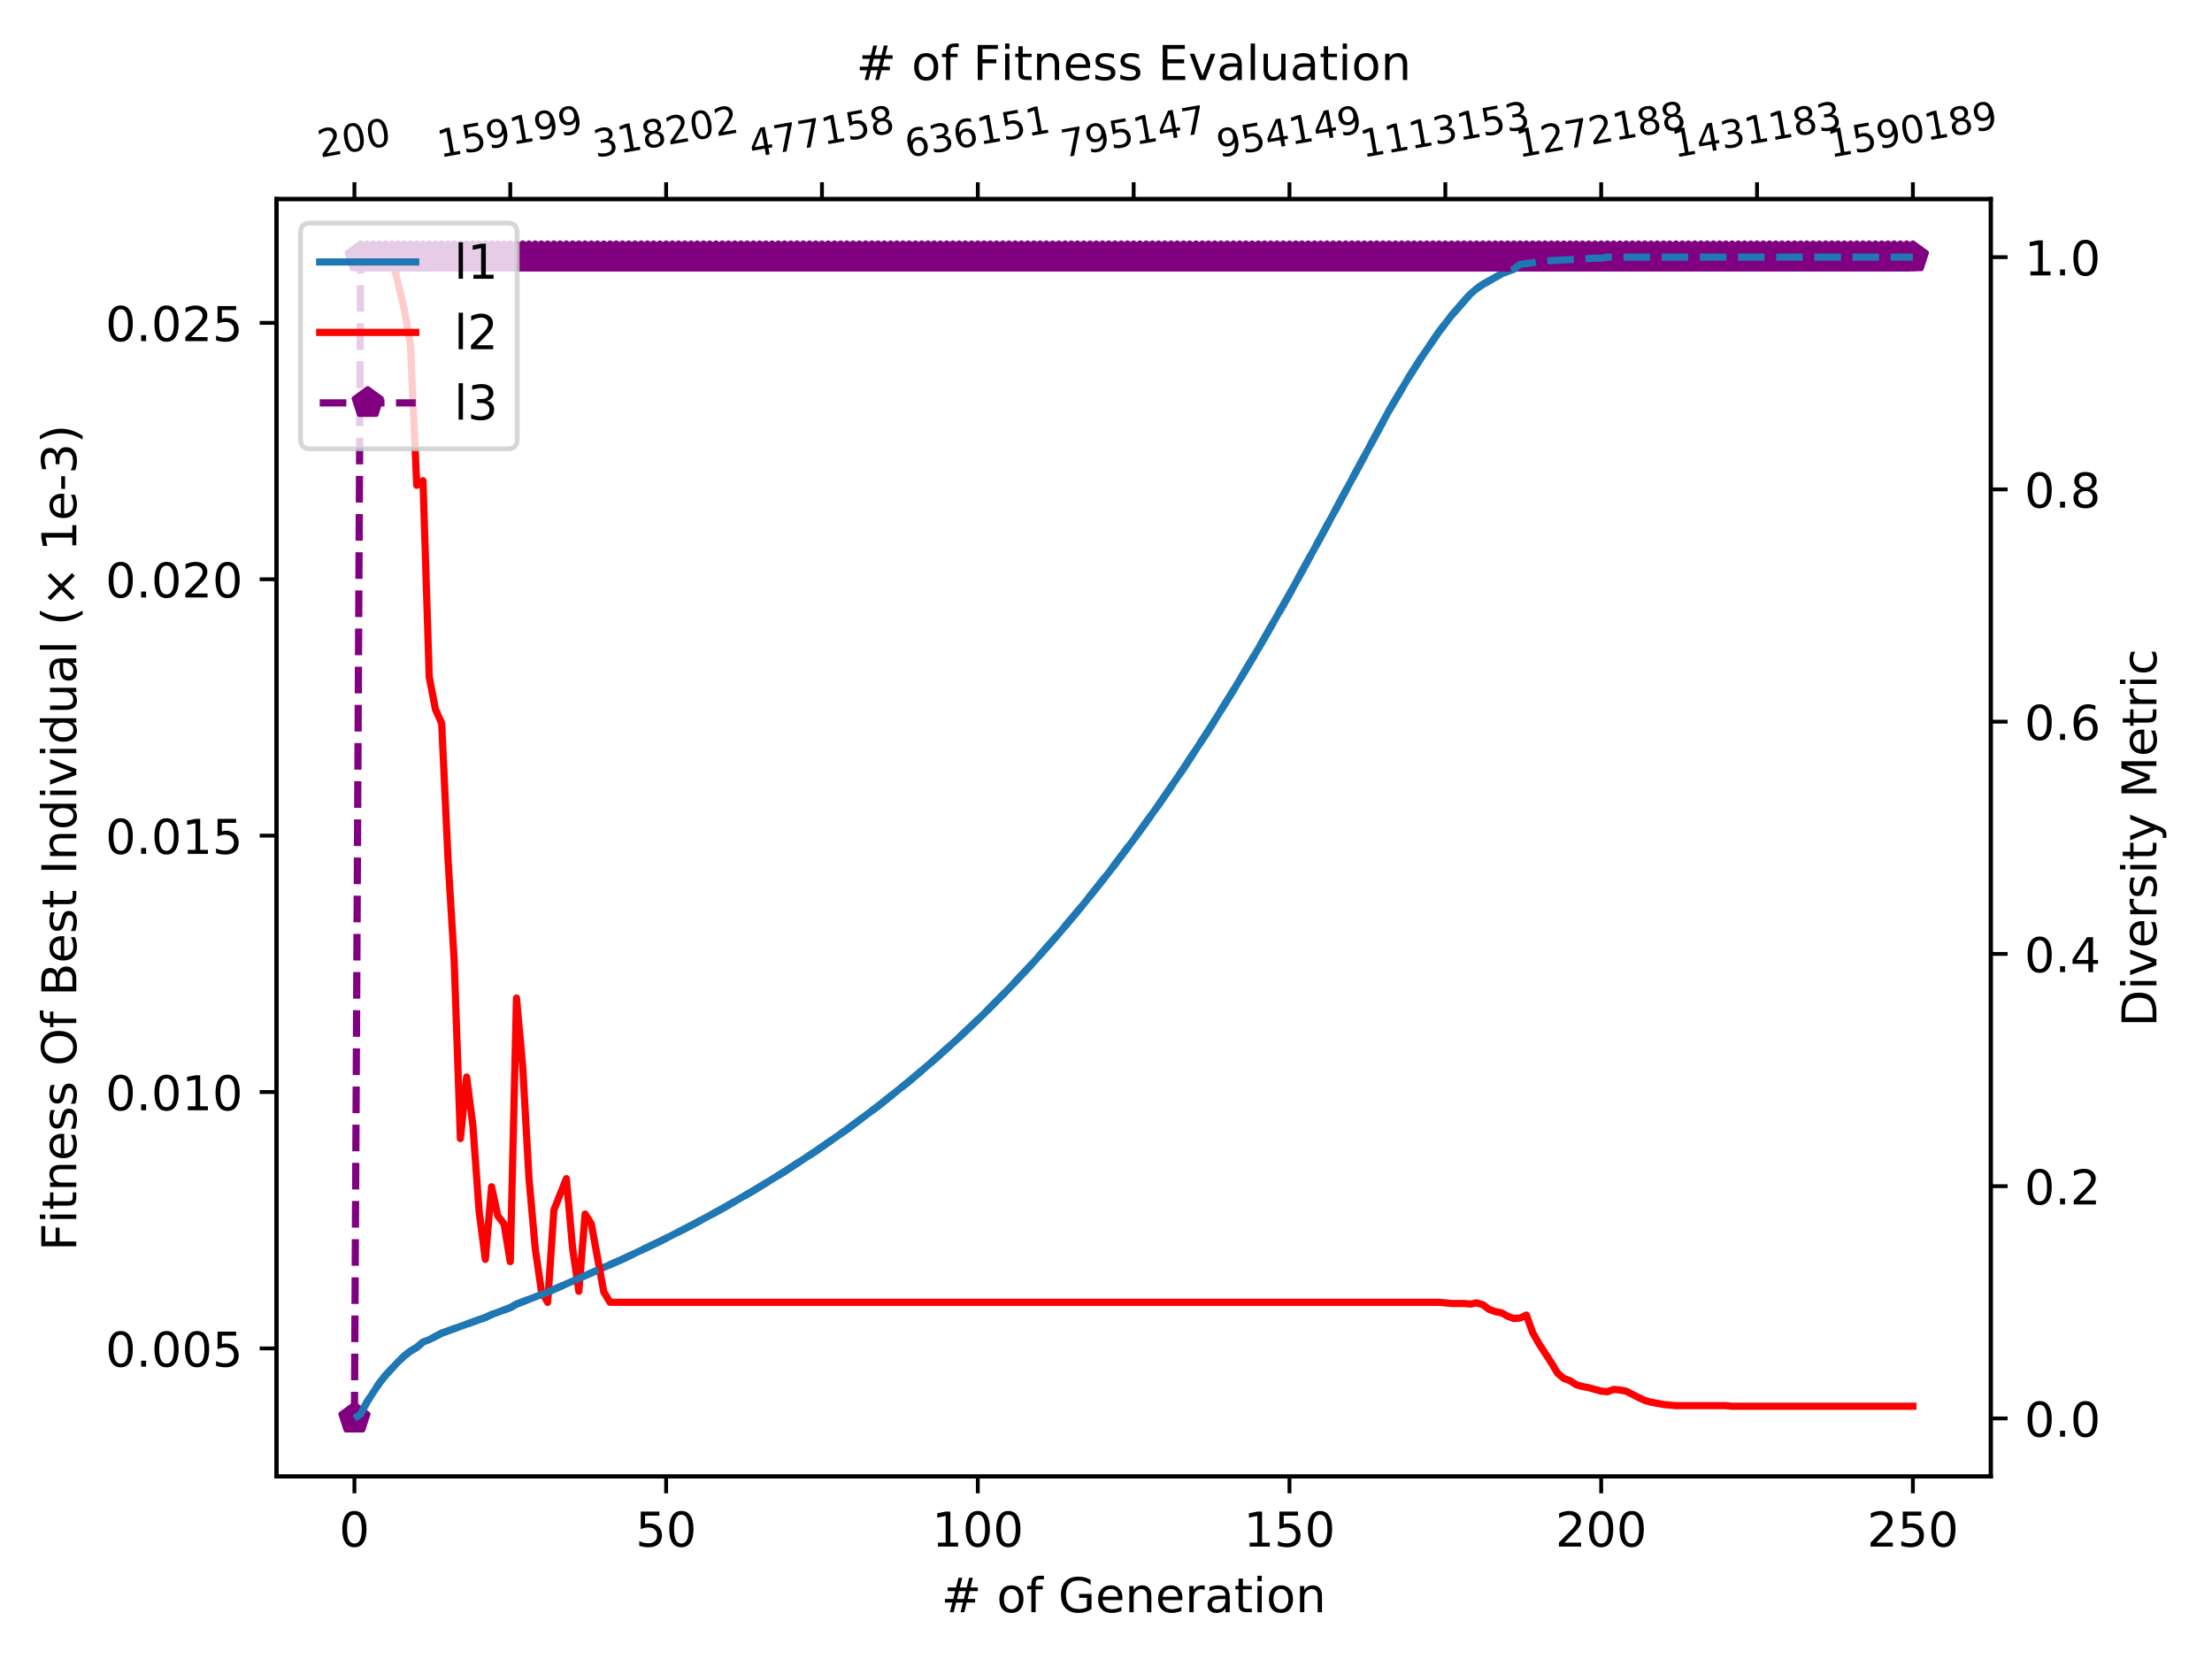 <?xml version="1.0" encoding="utf-8" standalone="no"?>
<!DOCTYPE svg PUBLIC "-//W3C//DTD SVG 1.1//EN"
  "http://www.w3.org/Graphics/SVG/1.1/DTD/svg11.dtd">
<!-- Created with matplotlib (https://matplotlib.org/) -->
<svg height="345.6pt" version="1.1" viewBox="0 0 460.8 345.6" width="460.8pt" xmlns="http://www.w3.org/2000/svg" xmlns:xlink="http://www.w3.org/1999/xlink">
 <defs>
  <style type="text/css">
*{stroke-linecap:butt;stroke-linejoin:round;}
  </style>
 </defs>
 <g id="figure_1">
  <g id="patch_1">
   <path d="M 0 345.6 
L 460.8 345.6 
L 460.8 0 
L 0 0 
z
" style="fill:#ffffff;"/>
  </g>
  <g id="axes_1">
   <g id="patch_2">
    <path d="M 57.6 307.584 
L 414.72 307.584 
L 414.72 41.472 
L 57.6 41.472 
z
" style="fill:#ffffff;"/>
   </g>
   <g id="matplotlib.axis_1">
    <g id="xtick_1">
     <g id="line2d_1">
      <defs>
       <path d="M 0 0 
L 0 3.5 
" id="m4f88ac8c39" style="stroke:#000000;stroke-width:0.8;"/>
      </defs>
      <g>
       <use style="stroke:#000000;stroke-width:0.8;" x="73.833" xlink:href="#m4f88ac8c39" y="307.584"/>
      </g>
     </g>
     <g id="text_1">
      <!-- 0 -->
      <defs>
       <path d="M 31.781 66.406 
Q 24.172 66.406 20.328 58.906 
Q 16.5 51.422 16.5 36.375 
Q 16.5 21.391 20.328 13.891 
Q 24.172 6.391 31.781 6.391 
Q 39.453 6.391 43.281 13.891 
Q 47.125 21.391 47.125 36.375 
Q 47.125 51.422 43.281 58.906 
Q 39.453 66.406 31.781 66.406 
z
M 31.781 74.219 
Q 44.047 74.219 50.516 64.516 
Q 56.984 54.828 56.984 36.375 
Q 56.984 17.969 50.516 8.266 
Q 44.047 -1.422 31.781 -1.422 
Q 19.531 -1.422 13.062 8.266 
Q 6.594 17.969 6.594 36.375 
Q 6.594 54.828 13.062 64.516 
Q 19.531 74.219 31.781 74.219 
z
" id="DejaVuSans-48"/>
      </defs>
      <g transform="translate(70.651 322.182)scale(0.1 -0.1)">
       <use xlink:href="#DejaVuSans-48"/>
      </g>
     </g>
    </g>
    <g id="xtick_2">
     <g id="line2d_2">
      <g>
       <use style="stroke:#000000;stroke-width:0.8;" x="138.764" xlink:href="#m4f88ac8c39" y="307.584"/>
      </g>
     </g>
     <g id="text_2">
      <!-- 50 -->
      <defs>
       <path d="M 10.797 72.906 
L 49.516 72.906 
L 49.516 64.594 
L 19.828 64.594 
L 19.828 46.734 
Q 21.969 47.469 24.109 47.828 
Q 26.266 48.188 28.422 48.188 
Q 40.625 48.188 47.75 41.5 
Q 54.891 34.812 54.891 23.391 
Q 54.891 11.625 47.562 5.094 
Q 40.234 -1.422 26.906 -1.422 
Q 22.312 -1.422 17.547 -0.641 
Q 12.797 0.141 7.719 1.703 
L 7.719 11.625 
Q 12.109 9.234 16.797 8.062 
Q 21.484 6.891 26.703 6.891 
Q 35.156 6.891 40.078 11.328 
Q 45.016 15.766 45.016 23.391 
Q 45.016 31 40.078 35.438 
Q 35.156 39.891 26.703 39.891 
Q 22.75 39.891 18.812 39.016 
Q 14.891 38.141 10.797 36.281 
z
" id="DejaVuSans-53"/>
      </defs>
      <g transform="translate(132.401 322.182)scale(0.1 -0.1)">
       <use xlink:href="#DejaVuSans-53"/>
       <use x="63.623" xlink:href="#DejaVuSans-48"/>
      </g>
     </g>
    </g>
    <g id="xtick_3">
     <g id="line2d_3">
      <g>
       <use style="stroke:#000000;stroke-width:0.8;" x="203.695" xlink:href="#m4f88ac8c39" y="307.584"/>
      </g>
     </g>
     <g id="text_3">
      <!-- 100 -->
      <defs>
       <path d="M 12.406 8.297 
L 28.516 8.297 
L 28.516 63.922 
L 10.984 60.406 
L 10.984 69.391 
L 28.422 72.906 
L 38.281 72.906 
L 38.281 8.297 
L 54.391 8.297 
L 54.391 0 
L 12.406 0 
z
" id="DejaVuSans-49"/>
      </defs>
      <g transform="translate(194.151 322.182)scale(0.1 -0.1)">
       <use xlink:href="#DejaVuSans-49"/>
       <use x="63.623" xlink:href="#DejaVuSans-48"/>
       <use x="127.246" xlink:href="#DejaVuSans-48"/>
      </g>
     </g>
    </g>
    <g id="xtick_4">
     <g id="line2d_4">
      <g>
       <use style="stroke:#000000;stroke-width:0.8;" x="268.625" xlink:href="#m4f88ac8c39" y="307.584"/>
      </g>
     </g>
     <g id="text_4">
      <!-- 150 -->
      <g transform="translate(259.082 322.182)scale(0.1 -0.1)">
       <use xlink:href="#DejaVuSans-49"/>
       <use x="63.623" xlink:href="#DejaVuSans-53"/>
       <use x="127.246" xlink:href="#DejaVuSans-48"/>
      </g>
     </g>
    </g>
    <g id="xtick_5">
     <g id="line2d_5">
      <g>
       <use style="stroke:#000000;stroke-width:0.8;" x="333.556" xlink:href="#m4f88ac8c39" y="307.584"/>
      </g>
     </g>
     <g id="text_5">
      <!-- 200 -->
      <defs>
       <path d="M 19.188 8.297 
L 53.609 8.297 
L 53.609 0 
L 7.328 0 
L 7.328 8.297 
Q 12.938 14.109 22.625 23.891 
Q 32.328 33.688 34.812 36.531 
Q 39.547 41.844 41.422 45.531 
Q 43.312 49.219 43.312 52.781 
Q 43.312 58.594 39.234 62.25 
Q 35.156 65.922 28.609 65.922 
Q 23.969 65.922 18.812 64.312 
Q 13.672 62.703 7.812 59.422 
L 7.812 69.391 
Q 13.766 71.781 18.938 73 
Q 24.125 74.219 28.422 74.219 
Q 39.75 74.219 46.484 68.547 
Q 53.219 62.891 53.219 53.422 
Q 53.219 48.922 51.531 44.891 
Q 49.859 40.875 45.406 35.406 
Q 44.188 33.984 37.641 27.219 
Q 31.109 20.453 19.188 8.297 
z
" id="DejaVuSans-50"/>
      </defs>
      <g transform="translate(324.013 322.182)scale(0.1 -0.1)">
       <use xlink:href="#DejaVuSans-50"/>
       <use x="63.623" xlink:href="#DejaVuSans-48"/>
       <use x="127.246" xlink:href="#DejaVuSans-48"/>
      </g>
     </g>
    </g>
    <g id="xtick_6">
     <g id="line2d_6">
      <g>
       <use style="stroke:#000000;stroke-width:0.8;" x="398.487" xlink:href="#m4f88ac8c39" y="307.584"/>
      </g>
     </g>
     <g id="text_6">
      <!-- 250 -->
      <g transform="translate(388.944 322.182)scale(0.1 -0.1)">
       <use xlink:href="#DejaVuSans-50"/>
       <use x="63.623" xlink:href="#DejaVuSans-53"/>
       <use x="127.246" xlink:href="#DejaVuSans-48"/>
      </g>
     </g>
    </g>
    <g id="text_7">
     <!-- # of Generation -->
     <defs>
      <path d="M 51.125 44 
L 36.922 44 
L 32.812 27.688 
L 47.125 27.688 
z
M 43.797 71.781 
L 38.719 51.516 
L 52.984 51.516 
L 58.109 71.781 
L 65.922 71.781 
L 60.891 51.516 
L 76.125 51.516 
L 76.125 44 
L 58.984 44 
L 54.984 27.688 
L 70.516 27.688 
L 70.516 20.219 
L 53.078 20.219 
L 48 0 
L 40.188 0 
L 45.219 20.219 
L 30.906 20.219 
L 25.875 0 
L 18.016 0 
L 23.094 20.219 
L 7.719 20.219 
L 7.719 27.688 
L 24.906 27.688 
L 29 44 
L 13.281 44 
L 13.281 51.516 
L 30.906 51.516 
L 35.891 71.781 
z
" id="DejaVuSans-35"/>
      <path id="DejaVuSans-32"/>
      <path d="M 30.609 48.391 
Q 23.391 48.391 19.188 42.75 
Q 14.984 37.109 14.984 27.297 
Q 14.984 17.484 19.156 11.844 
Q 23.344 6.203 30.609 6.203 
Q 37.797 6.203 41.984 11.859 
Q 46.188 17.531 46.188 27.297 
Q 46.188 37.016 41.984 42.703 
Q 37.797 48.391 30.609 48.391 
z
M 30.609 56 
Q 42.328 56 49.016 48.375 
Q 55.719 40.766 55.719 27.297 
Q 55.719 13.875 49.016 6.219 
Q 42.328 -1.422 30.609 -1.422 
Q 18.844 -1.422 12.172 6.219 
Q 5.516 13.875 5.516 27.297 
Q 5.516 40.766 12.172 48.375 
Q 18.844 56 30.609 56 
z
" id="DejaVuSans-111"/>
      <path d="M 37.109 75.984 
L 37.109 68.5 
L 28.516 68.5 
Q 23.688 68.5 21.797 66.547 
Q 19.922 64.594 19.922 59.516 
L 19.922 54.688 
L 34.719 54.688 
L 34.719 47.703 
L 19.922 47.703 
L 19.922 0 
L 10.891 0 
L 10.891 47.703 
L 2.297 47.703 
L 2.297 54.688 
L 10.891 54.688 
L 10.891 58.5 
Q 10.891 67.625 15.141 71.797 
Q 19.391 75.984 28.609 75.984 
z
" id="DejaVuSans-102"/>
      <path d="M 59.516 10.406 
L 59.516 29.984 
L 43.406 29.984 
L 43.406 38.094 
L 69.281 38.094 
L 69.281 6.781 
Q 63.578 2.734 56.688 0.656 
Q 49.812 -1.422 42 -1.422 
Q 24.906 -1.422 15.25 8.562 
Q 5.609 18.562 5.609 36.375 
Q 5.609 54.25 15.25 64.234 
Q 24.906 74.219 42 74.219 
Q 49.125 74.219 55.547 72.453 
Q 61.969 70.703 67.391 67.281 
L 67.391 56.781 
Q 61.922 61.422 55.766 63.766 
Q 49.609 66.109 42.828 66.109 
Q 29.438 66.109 22.719 58.641 
Q 16.016 51.172 16.016 36.375 
Q 16.016 21.625 22.719 14.156 
Q 29.438 6.688 42.828 6.688 
Q 48.047 6.688 52.141 7.594 
Q 56.25 8.5 59.516 10.406 
z
" id="DejaVuSans-71"/>
      <path d="M 56.203 29.594 
L 56.203 25.203 
L 14.891 25.203 
Q 15.484 15.922 20.484 11.062 
Q 25.484 6.203 34.422 6.203 
Q 39.594 6.203 44.453 7.469 
Q 49.312 8.734 54.109 11.281 
L 54.109 2.781 
Q 49.266 0.734 44.188 -0.344 
Q 39.109 -1.422 33.891 -1.422 
Q 20.797 -1.422 13.156 6.188 
Q 5.516 13.812 5.516 26.812 
Q 5.516 40.234 12.766 48.109 
Q 20.016 56 32.328 56 
Q 43.359 56 49.781 48.891 
Q 56.203 41.797 56.203 29.594 
z
M 47.219 32.234 
Q 47.125 39.594 43.094 43.984 
Q 39.062 48.391 32.422 48.391 
Q 24.906 48.391 20.391 44.141 
Q 15.875 39.891 15.188 32.172 
z
" id="DejaVuSans-101"/>
      <path d="M 54.891 33.016 
L 54.891 0 
L 45.906 0 
L 45.906 32.719 
Q 45.906 40.484 42.875 44.328 
Q 39.844 48.188 33.797 48.188 
Q 26.516 48.188 22.312 43.547 
Q 18.109 38.922 18.109 30.906 
L 18.109 0 
L 9.078 0 
L 9.078 54.688 
L 18.109 54.688 
L 18.109 46.188 
Q 21.344 51.125 25.703 53.562 
Q 30.078 56 35.797 56 
Q 45.219 56 50.047 50.172 
Q 54.891 44.344 54.891 33.016 
z
" id="DejaVuSans-110"/>
      <path d="M 41.109 46.297 
Q 39.594 47.172 37.812 47.578 
Q 36.031 48 33.891 48 
Q 26.266 48 22.188 43.047 
Q 18.109 38.094 18.109 28.812 
L 18.109 0 
L 9.078 0 
L 9.078 54.688 
L 18.109 54.688 
L 18.109 46.188 
Q 20.953 51.172 25.484 53.578 
Q 30.031 56 36.531 56 
Q 37.453 56 38.578 55.875 
Q 39.703 55.766 41.062 55.516 
z
" id="DejaVuSans-114"/>
      <path d="M 34.281 27.484 
Q 23.391 27.484 19.188 25 
Q 14.984 22.516 14.984 16.5 
Q 14.984 11.719 18.141 8.906 
Q 21.297 6.109 26.703 6.109 
Q 34.188 6.109 38.703 11.406 
Q 43.219 16.703 43.219 25.484 
L 43.219 27.484 
z
M 52.203 31.203 
L 52.203 0 
L 43.219 0 
L 43.219 8.297 
Q 40.141 3.328 35.547 0.953 
Q 30.953 -1.422 24.312 -1.422 
Q 15.922 -1.422 10.953 3.297 
Q 6 8.016 6 15.922 
Q 6 25.141 12.172 29.828 
Q 18.359 34.516 30.609 34.516 
L 43.219 34.516 
L 43.219 35.406 
Q 43.219 41.609 39.141 45 
Q 35.062 48.391 27.688 48.391 
Q 23 48.391 18.547 47.266 
Q 14.109 46.141 10.016 43.891 
L 10.016 52.203 
Q 14.938 54.109 19.578 55.047 
Q 24.219 56 28.609 56 
Q 40.484 56 46.344 49.844 
Q 52.203 43.703 52.203 31.203 
z
" id="DejaVuSans-97"/>
      <path d="M 18.312 70.219 
L 18.312 54.688 
L 36.812 54.688 
L 36.812 47.703 
L 18.312 47.703 
L 18.312 18.016 
Q 18.312 11.328 20.141 9.422 
Q 21.969 7.516 27.594 7.516 
L 36.812 7.516 
L 36.812 0 
L 27.594 0 
Q 17.188 0 13.234 3.875 
Q 9.281 7.766 9.281 18.016 
L 9.281 47.703 
L 2.688 47.703 
L 2.688 54.688 
L 9.281 54.688 
L 9.281 70.219 
z
" id="DejaVuSans-116"/>
      <path d="M 9.422 54.688 
L 18.406 54.688 
L 18.406 0 
L 9.422 0 
z
M 9.422 75.984 
L 18.406 75.984 
L 18.406 64.594 
L 9.422 64.594 
z
" id="DejaVuSans-105"/>
     </defs>
     <g transform="translate(196.08 335.861)scale(0.1 -0.1)">
      <use xlink:href="#DejaVuSans-35"/>
      <use x="83.789" xlink:href="#DejaVuSans-32"/>
      <use x="115.576" xlink:href="#DejaVuSans-111"/>
      <use x="176.758" xlink:href="#DejaVuSans-102"/>
      <use x="211.963" xlink:href="#DejaVuSans-32"/>
      <use x="243.75" xlink:href="#DejaVuSans-71"/>
      <use x="321.24" xlink:href="#DejaVuSans-101"/>
      <use x="382.764" xlink:href="#DejaVuSans-110"/>
      <use x="446.143" xlink:href="#DejaVuSans-101"/>
      <use x="507.666" xlink:href="#DejaVuSans-114"/>
      <use x="548.779" xlink:href="#DejaVuSans-97"/>
      <use x="610.059" xlink:href="#DejaVuSans-116"/>
      <use x="649.268" xlink:href="#DejaVuSans-105"/>
      <use x="677.051" xlink:href="#DejaVuSans-111"/>
      <use x="738.232" xlink:href="#DejaVuSans-110"/>
     </g>
    </g>
   </g>
   <g id="matplotlib.axis_2">
    <g id="ytick_1">
     <g id="line2d_7">
      <defs>
       <path d="M 0 0 
L -3.5 0 
" id="m6750c45948" style="stroke:#000000;stroke-width:0.8;"/>
      </defs>
      <g>
       <use style="stroke:#000000;stroke-width:0.8;" x="57.6" xlink:href="#m6750c45948" y="280.897"/>
      </g>
     </g>
     <g id="text_8">
      <!-- 0.005 -->
      <defs>
       <path d="M 10.688 12.406 
L 21 12.406 
L 21 0 
L 10.688 0 
z
" id="DejaVuSans-46"/>
      </defs>
      <g transform="translate(21.972 284.696)scale(0.1 -0.1)">
       <use xlink:href="#DejaVuSans-48"/>
       <use x="63.623" xlink:href="#DejaVuSans-46"/>
       <use x="95.41" xlink:href="#DejaVuSans-48"/>
       <use x="159.033" xlink:href="#DejaVuSans-48"/>
       <use x="222.656" xlink:href="#DejaVuSans-53"/>
      </g>
     </g>
    </g>
    <g id="ytick_2">
     <g id="line2d_8">
      <g>
       <use style="stroke:#000000;stroke-width:0.8;" x="57.6" xlink:href="#m6750c45948" y="227.488"/>
      </g>
     </g>
     <g id="text_9">
      <!-- 0.010 -->
      <g transform="translate(21.972 231.287)scale(0.1 -0.1)">
       <use xlink:href="#DejaVuSans-48"/>
       <use x="63.623" xlink:href="#DejaVuSans-46"/>
       <use x="95.41" xlink:href="#DejaVuSans-48"/>
       <use x="159.033" xlink:href="#DejaVuSans-49"/>
       <use x="222.656" xlink:href="#DejaVuSans-48"/>
      </g>
     </g>
    </g>
    <g id="ytick_3">
     <g id="line2d_9">
      <g>
       <use style="stroke:#000000;stroke-width:0.8;" x="57.6" xlink:href="#m6750c45948" y="174.078"/>
      </g>
     </g>
     <g id="text_10">
      <!-- 0.015 -->
      <g transform="translate(21.972 177.878)scale(0.1 -0.1)">
       <use xlink:href="#DejaVuSans-48"/>
       <use x="63.623" xlink:href="#DejaVuSans-46"/>
       <use x="95.41" xlink:href="#DejaVuSans-48"/>
       <use x="159.033" xlink:href="#DejaVuSans-49"/>
       <use x="222.656" xlink:href="#DejaVuSans-53"/>
      </g>
     </g>
    </g>
    <g id="ytick_4">
     <g id="line2d_10">
      <g>
       <use style="stroke:#000000;stroke-width:0.8;" x="57.6" xlink:href="#m6750c45948" y="120.669"/>
      </g>
     </g>
     <g id="text_11">
      <!-- 0.020 -->
      <g transform="translate(21.972 124.468)scale(0.1 -0.1)">
       <use xlink:href="#DejaVuSans-48"/>
       <use x="63.623" xlink:href="#DejaVuSans-46"/>
       <use x="95.41" xlink:href="#DejaVuSans-48"/>
       <use x="159.033" xlink:href="#DejaVuSans-50"/>
       <use x="222.656" xlink:href="#DejaVuSans-48"/>
      </g>
     </g>
    </g>
    <g id="ytick_5">
     <g id="line2d_11">
      <g>
       <use style="stroke:#000000;stroke-width:0.8;" x="57.6" xlink:href="#m6750c45948" y="67.26"/>
      </g>
     </g>
     <g id="text_12">
      <!-- 0.025 -->
      <g transform="translate(21.972 71.059)scale(0.1 -0.1)">
       <use xlink:href="#DejaVuSans-48"/>
       <use x="63.623" xlink:href="#DejaVuSans-46"/>
       <use x="95.41" xlink:href="#DejaVuSans-48"/>
       <use x="159.033" xlink:href="#DejaVuSans-50"/>
       <use x="222.656" xlink:href="#DejaVuSans-53"/>
      </g>
     </g>
    </g>
    <g id="text_13">
     <!-- Fitness Of Best Individual (× 1e-3) -->
     <defs>
      <path d="M 9.812 72.906 
L 51.703 72.906 
L 51.703 64.594 
L 19.672 64.594 
L 19.672 43.109 
L 48.578 43.109 
L 48.578 34.812 
L 19.672 34.812 
L 19.672 0 
L 9.812 0 
z
" id="DejaVuSans-70"/>
      <path d="M 44.281 53.078 
L 44.281 44.578 
Q 40.484 46.531 36.375 47.5 
Q 32.281 48.484 27.875 48.484 
Q 21.188 48.484 17.844 46.438 
Q 14.5 44.391 14.5 40.281 
Q 14.5 37.156 16.891 35.375 
Q 19.281 33.594 26.516 31.984 
L 29.594 31.297 
Q 39.156 29.25 43.188 25.516 
Q 47.219 21.781 47.219 15.094 
Q 47.219 7.469 41.188 3.016 
Q 35.156 -1.422 24.609 -1.422 
Q 20.219 -1.422 15.453 -0.562 
Q 10.688 0.297 5.422 2 
L 5.422 11.281 
Q 10.406 8.688 15.234 7.391 
Q 20.062 6.109 24.812 6.109 
Q 31.156 6.109 34.562 8.281 
Q 37.984 10.453 37.984 14.406 
Q 37.984 18.062 35.516 20.016 
Q 33.062 21.969 24.703 23.781 
L 21.578 24.516 
Q 13.234 26.266 9.516 29.906 
Q 5.812 33.547 5.812 39.891 
Q 5.812 47.609 11.281 51.797 
Q 16.75 56 26.812 56 
Q 31.781 56 36.172 55.266 
Q 40.578 54.547 44.281 53.078 
z
" id="DejaVuSans-115"/>
      <path d="M 39.406 66.219 
Q 28.656 66.219 22.328 58.203 
Q 16.016 50.203 16.016 36.375 
Q 16.016 22.609 22.328 14.594 
Q 28.656 6.594 39.406 6.594 
Q 50.141 6.594 56.422 14.594 
Q 62.703 22.609 62.703 36.375 
Q 62.703 50.203 56.422 58.203 
Q 50.141 66.219 39.406 66.219 
z
M 39.406 74.219 
Q 54.734 74.219 63.906 63.938 
Q 73.094 53.656 73.094 36.375 
Q 73.094 19.141 63.906 8.859 
Q 54.734 -1.422 39.406 -1.422 
Q 24.031 -1.422 14.812 8.828 
Q 5.609 19.094 5.609 36.375 
Q 5.609 53.656 14.812 63.938 
Q 24.031 74.219 39.406 74.219 
z
" id="DejaVuSans-79"/>
      <path d="M 19.672 34.812 
L 19.672 8.109 
L 35.5 8.109 
Q 43.453 8.109 47.281 11.406 
Q 51.125 14.703 51.125 21.484 
Q 51.125 28.328 47.281 31.562 
Q 43.453 34.812 35.5 34.812 
z
M 19.672 64.797 
L 19.672 42.828 
L 34.281 42.828 
Q 41.5 42.828 45.031 45.531 
Q 48.578 48.25 48.578 53.812 
Q 48.578 59.328 45.031 62.062 
Q 41.5 64.797 34.281 64.797 
z
M 9.812 72.906 
L 35.016 72.906 
Q 46.297 72.906 52.391 68.219 
Q 58.5 63.531 58.5 54.891 
Q 58.5 48.188 55.375 44.234 
Q 52.25 40.281 46.188 39.312 
Q 53.469 37.75 57.5 32.781 
Q 61.531 27.828 61.531 20.406 
Q 61.531 10.641 54.891 5.312 
Q 48.25 0 35.984 0 
L 9.812 0 
z
" id="DejaVuSans-66"/>
      <path d="M 9.812 72.906 
L 19.672 72.906 
L 19.672 0 
L 9.812 0 
z
" id="DejaVuSans-73"/>
      <path d="M 45.406 46.391 
L 45.406 75.984 
L 54.391 75.984 
L 54.391 0 
L 45.406 0 
L 45.406 8.203 
Q 42.578 3.328 38.25 0.953 
Q 33.938 -1.422 27.875 -1.422 
Q 17.969 -1.422 11.734 6.484 
Q 5.516 14.406 5.516 27.297 
Q 5.516 40.188 11.734 48.094 
Q 17.969 56 27.875 56 
Q 33.938 56 38.25 53.625 
Q 42.578 51.266 45.406 46.391 
z
M 14.797 27.297 
Q 14.797 17.391 18.875 11.75 
Q 22.953 6.109 30.078 6.109 
Q 37.203 6.109 41.297 11.75 
Q 45.406 17.391 45.406 27.297 
Q 45.406 37.203 41.297 42.844 
Q 37.203 48.484 30.078 48.484 
Q 22.953 48.484 18.875 42.844 
Q 14.797 37.203 14.797 27.297 
z
" id="DejaVuSans-100"/>
      <path d="M 2.984 54.688 
L 12.5 54.688 
L 29.594 8.797 
L 46.688 54.688 
L 56.203 54.688 
L 35.688 0 
L 23.484 0 
z
" id="DejaVuSans-118"/>
      <path d="M 8.5 21.578 
L 8.5 54.688 
L 17.484 54.688 
L 17.484 21.922 
Q 17.484 14.156 20.5 10.266 
Q 23.531 6.391 29.594 6.391 
Q 36.859 6.391 41.078 11.031 
Q 45.312 15.672 45.312 23.688 
L 45.312 54.688 
L 54.297 54.688 
L 54.297 0 
L 45.312 0 
L 45.312 8.406 
Q 42.047 3.422 37.719 1 
Q 33.406 -1.422 27.688 -1.422 
Q 18.266 -1.422 13.375 4.438 
Q 8.5 10.297 8.5 21.578 
z
M 31.109 56 
z
" id="DejaVuSans-117"/>
      <path d="M 9.422 75.984 
L 18.406 75.984 
L 18.406 0 
L 9.422 0 
z
" id="DejaVuSans-108"/>
      <path d="M 31 75.875 
Q 24.469 64.656 21.281 53.656 
Q 18.109 42.672 18.109 31.391 
Q 18.109 20.125 21.312 9.062 
Q 24.516 -2 31 -13.188 
L 23.188 -13.188 
Q 15.875 -1.703 12.234 9.375 
Q 8.594 20.453 8.594 31.391 
Q 8.594 42.281 12.203 53.312 
Q 15.828 64.359 23.188 75.875 
z
" id="DejaVuSans-40"/>
      <path d="M 70.125 53.719 
L 47.797 31.297 
L 70.125 8.984 
L 64.312 3.078 
L 41.891 25.484 
L 19.484 3.078 
L 13.719 8.984 
L 35.984 31.297 
L 13.719 53.719 
L 19.484 59.625 
L 41.891 37.203 
L 64.312 59.625 
z
" id="DejaVuSans-215"/>
      <path d="M 4.891 31.391 
L 31.203 31.391 
L 31.203 23.391 
L 4.891 23.391 
z
" id="DejaVuSans-45"/>
      <path d="M 40.578 39.312 
Q 47.656 37.797 51.625 33 
Q 55.609 28.219 55.609 21.188 
Q 55.609 10.406 48.188 4.484 
Q 40.766 -1.422 27.094 -1.422 
Q 22.516 -1.422 17.656 -0.516 
Q 12.797 0.391 7.625 2.203 
L 7.625 11.719 
Q 11.719 9.328 16.594 8.109 
Q 21.484 6.891 26.812 6.891 
Q 36.078 6.891 40.938 10.547 
Q 45.797 14.203 45.797 21.188 
Q 45.797 27.641 41.281 31.266 
Q 36.766 34.906 28.719 34.906 
L 20.219 34.906 
L 20.219 43.016 
L 29.109 43.016 
Q 36.375 43.016 40.234 45.922 
Q 44.094 48.828 44.094 54.297 
Q 44.094 59.906 40.109 62.906 
Q 36.141 65.922 28.719 65.922 
Q 24.656 65.922 20.016 65.031 
Q 15.375 64.156 9.812 62.312 
L 9.812 71.094 
Q 15.438 72.656 20.344 73.438 
Q 25.25 74.219 29.594 74.219 
Q 40.828 74.219 47.359 69.109 
Q 53.906 64.016 53.906 55.328 
Q 53.906 49.266 50.438 45.094 
Q 46.969 40.922 40.578 39.312 
z
" id="DejaVuSans-51"/>
      <path d="M 8.016 75.875 
L 15.828 75.875 
Q 23.141 64.359 26.781 53.312 
Q 30.422 42.281 30.422 31.391 
Q 30.422 20.453 26.781 9.375 
Q 23.141 -1.703 15.828 -13.188 
L 8.016 -13.188 
Q 14.5 -2 17.703 9.062 
Q 20.906 20.125 20.906 31.391 
Q 20.906 42.672 17.703 53.656 
Q 14.5 64.656 8.016 75.875 
z
" id="DejaVuSans-41"/>
     </defs>
     <g transform="translate(15.892 260.601)rotate(-90)scale(0.1 -0.1)">
      <use xlink:href="#DejaVuSans-70"/>
      <use x="57.41" xlink:href="#DejaVuSans-105"/>
      <use x="85.193" xlink:href="#DejaVuSans-116"/>
      <use x="124.402" xlink:href="#DejaVuSans-110"/>
      <use x="187.781" xlink:href="#DejaVuSans-101"/>
      <use x="249.305" xlink:href="#DejaVuSans-115"/>
      <use x="301.404" xlink:href="#DejaVuSans-115"/>
      <use x="353.504" xlink:href="#DejaVuSans-32"/>
      <use x="385.291" xlink:href="#DejaVuSans-79"/>
      <use x="464.002" xlink:href="#DejaVuSans-102"/>
      <use x="499.207" xlink:href="#DejaVuSans-32"/>
      <use x="530.994" xlink:href="#DejaVuSans-66"/>
      <use x="599.598" xlink:href="#DejaVuSans-101"/>
      <use x="661.121" xlink:href="#DejaVuSans-115"/>
      <use x="713.221" xlink:href="#DejaVuSans-116"/>
      <use x="752.43" xlink:href="#DejaVuSans-32"/>
      <use x="784.217" xlink:href="#DejaVuSans-73"/>
      <use x="813.709" xlink:href="#DejaVuSans-110"/>
      <use x="877.088" xlink:href="#DejaVuSans-100"/>
      <use x="940.564" xlink:href="#DejaVuSans-105"/>
      <use x="968.348" xlink:href="#DejaVuSans-118"/>
      <use x="1027.527" xlink:href="#DejaVuSans-105"/>
      <use x="1055.311" xlink:href="#DejaVuSans-100"/>
      <use x="1118.787" xlink:href="#DejaVuSans-117"/>
      <use x="1182.166" xlink:href="#DejaVuSans-97"/>
      <use x="1243.445" xlink:href="#DejaVuSans-108"/>
      <use x="1271.229" xlink:href="#DejaVuSans-32"/>
      <use x="1303.016" xlink:href="#DejaVuSans-40"/>
      <use x="1342.029" xlink:href="#DejaVuSans-215"/>
      <use x="1425.818" xlink:href="#DejaVuSans-32"/>
      <use x="1457.605" xlink:href="#DejaVuSans-49"/>
      <use x="1521.229" xlink:href="#DejaVuSans-101"/>
      <use x="1582.752" xlink:href="#DejaVuSans-45"/>
      <use x="1618.836" xlink:href="#DejaVuSans-51"/>
      <use x="1682.459" xlink:href="#DejaVuSans-41"/>
     </g>
    </g>
   </g>
   <g id="line2d_12">
    <path clip-path="url(#pfad83c6440)" d="M 73.833 295.488 
L 75.131 294.565 
L 76.43 292.089 
L 79.027 288.123 
L 80.326 286.477 
L 82.923 283.708 
L 84.222 282.456 
L 85.52 281.446 
L 86.819 280.687 
L 88.118 279.562 
L 89.416 279.081 
L 92.013 277.72 
L 99.805 274.908 
L 101.104 274.454 
L 102.402 273.844 
L 106.298 272.411 
L 107.597 271.672 
L 114.09 269.168 
L 129.673 262.313 
L 137.465 258.603 
L 143.958 255.303 
L 150.451 251.791 
L 156.944 248.043 
L 163.437 244.057 
L 169.93 239.811 
L 176.424 235.282 
L 182.917 230.428 
L 189.41 225.236 
L 194.604 220.797 
L 199.799 216.122 
L 204.993 211.173 
L 210.188 205.921 
L 215.382 200.369 
L 220.577 194.487 
L 225.771 188.29 
L 230.966 181.766 
L 236.16 174.894 
L 241.354 167.675 
L 246.549 160.091 
L 251.743 152.158 
L 256.938 143.809 
L 262.132 135.127 
L 268.625 123.772 
L 275.119 111.91 
L 289.403 85.443 
L 293.299 78.88 
L 295.896 74.771 
L 299.792 69.068 
L 302.39 65.709 
L 304.987 62.73 
L 306.285 61.265 
L 307.584 60.153 
L 308.883 59.247 
L 312.778 57.062 
L 315.376 56.054 
L 316.674 55.071 
L 319.272 54.728 
L 320.57 54.44 
L 332.258 53.787 
L 333.556 53.778 
L 334.855 53.575 
L 356.931 53.568 
L 398.487 53.568 
L 398.487 53.568 
" style="fill:none;stroke:#1f77b4;stroke-linecap:square;stroke-width:1.5;"/>
   </g>
   <g id="patch_3">
    <path d="M 57.6 307.584 
L 57.6 41.472 
" style="fill:none;stroke:#000000;stroke-linecap:square;stroke-linejoin:miter;stroke-width:0.8;"/>
   </g>
   <g id="patch_4">
    <path d="M 414.72 307.584 
L 414.72 41.472 
" style="fill:none;stroke:#000000;stroke-linecap:square;stroke-linejoin:miter;stroke-width:0.8;"/>
   </g>
   <g id="patch_5">
    <path d="M 57.6 307.584 
L 414.72 307.584 
" style="fill:none;stroke:#000000;stroke-linecap:square;stroke-linejoin:miter;stroke-width:0.8;"/>
   </g>
   <g id="patch_6">
    <path d="M 57.6 41.472 
L 414.72 41.472 
" style="fill:none;stroke:#000000;stroke-linecap:square;stroke-linejoin:miter;stroke-width:0.8;"/>
   </g>
  </g>
  <g id="axes_2">
   <g id="matplotlib.axis_3">
    <g id="ytick_6">
     <g id="line2d_13">
      <defs>
       <path d="M 0 0 
L 3.5 0 
" id="me75dbc03ce" style="stroke:#000000;stroke-width:0.8;"/>
      </defs>
      <g>
       <use style="stroke:#000000;stroke-width:0.8;" x="414.72" xlink:href="#me75dbc03ce" y="295.488"/>
      </g>
     </g>
     <g id="text_14">
      <!-- 0.0 -->
      <g transform="translate(421.72 299.287)scale(0.1 -0.1)">
       <use xlink:href="#DejaVuSans-48"/>
       <use x="63.623" xlink:href="#DejaVuSans-46"/>
       <use x="95.41" xlink:href="#DejaVuSans-48"/>
      </g>
     </g>
    </g>
    <g id="ytick_7">
     <g id="line2d_14">
      <g>
       <use style="stroke:#000000;stroke-width:0.8;" x="414.72" xlink:href="#me75dbc03ce" y="247.104"/>
      </g>
     </g>
     <g id="text_15">
      <!-- 0.2 -->
      <g transform="translate(421.72 250.903)scale(0.1 -0.1)">
       <use xlink:href="#DejaVuSans-48"/>
       <use x="63.623" xlink:href="#DejaVuSans-46"/>
       <use x="95.41" xlink:href="#DejaVuSans-50"/>
      </g>
     </g>
    </g>
    <g id="ytick_8">
     <g id="line2d_15">
      <g>
       <use style="stroke:#000000;stroke-width:0.8;" x="414.72" xlink:href="#me75dbc03ce" y="198.72"/>
      </g>
     </g>
     <g id="text_16">
      <!-- 0.4 -->
      <defs>
       <path d="M 37.797 64.312 
L 12.891 25.391 
L 37.797 25.391 
z
M 35.203 72.906 
L 47.609 72.906 
L 47.609 25.391 
L 58.016 25.391 
L 58.016 17.188 
L 47.609 17.188 
L 47.609 0 
L 37.797 0 
L 37.797 17.188 
L 4.891 17.188 
L 4.891 26.703 
z
" id="DejaVuSans-52"/>
      </defs>
      <g transform="translate(421.72 202.519)scale(0.1 -0.1)">
       <use xlink:href="#DejaVuSans-48"/>
       <use x="63.623" xlink:href="#DejaVuSans-46"/>
       <use x="95.41" xlink:href="#DejaVuSans-52"/>
      </g>
     </g>
    </g>
    <g id="ytick_9">
     <g id="line2d_16">
      <g>
       <use style="stroke:#000000;stroke-width:0.8;" x="414.72" xlink:href="#me75dbc03ce" y="150.336"/>
      </g>
     </g>
     <g id="text_17">
      <!-- 0.6 -->
      <defs>
       <path d="M 33.016 40.375 
Q 26.375 40.375 22.484 35.828 
Q 18.609 31.297 18.609 23.391 
Q 18.609 15.531 22.484 10.953 
Q 26.375 6.391 33.016 6.391 
Q 39.656 6.391 43.531 10.953 
Q 47.406 15.531 47.406 23.391 
Q 47.406 31.297 43.531 35.828 
Q 39.656 40.375 33.016 40.375 
z
M 52.594 71.297 
L 52.594 62.312 
Q 48.875 64.062 45.094 64.984 
Q 41.312 65.922 37.594 65.922 
Q 27.828 65.922 22.672 59.328 
Q 17.531 52.734 16.797 39.406 
Q 19.672 43.656 24.016 45.922 
Q 28.375 48.188 33.594 48.188 
Q 44.578 48.188 50.953 41.516 
Q 57.328 34.859 57.328 23.391 
Q 57.328 12.156 50.688 5.359 
Q 44.047 -1.422 33.016 -1.422 
Q 20.359 -1.422 13.672 8.266 
Q 6.984 17.969 6.984 36.375 
Q 6.984 53.656 15.188 63.938 
Q 23.391 74.219 37.203 74.219 
Q 40.922 74.219 44.703 73.484 
Q 48.484 72.75 52.594 71.297 
z
" id="DejaVuSans-54"/>
      </defs>
      <g transform="translate(421.72 154.135)scale(0.1 -0.1)">
       <use xlink:href="#DejaVuSans-48"/>
       <use x="63.623" xlink:href="#DejaVuSans-46"/>
       <use x="95.41" xlink:href="#DejaVuSans-54"/>
      </g>
     </g>
    </g>
    <g id="ytick_10">
     <g id="line2d_17">
      <g>
       <use style="stroke:#000000;stroke-width:0.8;" x="414.72" xlink:href="#me75dbc03ce" y="101.952"/>
      </g>
     </g>
     <g id="text_18">
      <!-- 0.8 -->
      <defs>
       <path d="M 31.781 34.625 
Q 24.75 34.625 20.719 30.859 
Q 16.703 27.094 16.703 20.516 
Q 16.703 13.922 20.719 10.156 
Q 24.75 6.391 31.781 6.391 
Q 38.812 6.391 42.859 10.172 
Q 46.922 13.969 46.922 20.516 
Q 46.922 27.094 42.891 30.859 
Q 38.875 34.625 31.781 34.625 
z
M 21.922 38.812 
Q 15.578 40.375 12.031 44.719 
Q 8.5 49.078 8.5 55.328 
Q 8.5 64.062 14.719 69.141 
Q 20.953 74.219 31.781 74.219 
Q 42.672 74.219 48.875 69.141 
Q 55.078 64.062 55.078 55.328 
Q 55.078 49.078 51.531 44.719 
Q 48 40.375 41.703 38.812 
Q 48.828 37.156 52.797 32.312 
Q 56.781 27.484 56.781 20.516 
Q 56.781 9.906 50.312 4.234 
Q 43.844 -1.422 31.781 -1.422 
Q 19.734 -1.422 13.25 4.234 
Q 6.781 9.906 6.781 20.516 
Q 6.781 27.484 10.781 32.312 
Q 14.797 37.156 21.922 38.812 
z
M 18.312 54.391 
Q 18.312 48.734 21.844 45.562 
Q 25.391 42.391 31.781 42.391 
Q 38.141 42.391 41.719 45.562 
Q 45.312 48.734 45.312 54.391 
Q 45.312 60.062 41.719 63.234 
Q 38.141 66.406 31.781 66.406 
Q 25.391 66.406 21.844 63.234 
Q 18.312 60.062 18.312 54.391 
z
" id="DejaVuSans-56"/>
      </defs>
      <g transform="translate(421.72 105.751)scale(0.1 -0.1)">
       <use xlink:href="#DejaVuSans-48"/>
       <use x="63.623" xlink:href="#DejaVuSans-46"/>
       <use x="95.41" xlink:href="#DejaVuSans-56"/>
      </g>
     </g>
    </g>
    <g id="ytick_11">
     <g id="line2d_18">
      <g>
       <use style="stroke:#000000;stroke-width:0.8;" x="414.72" xlink:href="#me75dbc03ce" y="53.568"/>
      </g>
     </g>
     <g id="text_19">
      <!-- 1.0 -->
      <g transform="translate(421.72 57.367)scale(0.1 -0.1)">
       <use xlink:href="#DejaVuSans-49"/>
       <use x="63.623" xlink:href="#DejaVuSans-46"/>
       <use x="95.41" xlink:href="#DejaVuSans-48"/>
      </g>
     </g>
    </g>
    <g id="text_20">
     <!-- Diversity Metric -->
     <defs>
      <path d="M 19.672 64.797 
L 19.672 8.109 
L 31.594 8.109 
Q 46.688 8.109 53.688 14.938 
Q 60.688 21.781 60.688 36.531 
Q 60.688 51.172 53.688 57.984 
Q 46.688 64.797 31.594 64.797 
z
M 9.812 72.906 
L 30.078 72.906 
Q 51.266 72.906 61.172 64.094 
Q 71.094 55.281 71.094 36.531 
Q 71.094 17.672 61.125 8.828 
Q 51.172 0 30.078 0 
L 9.812 0 
z
" id="DejaVuSans-68"/>
      <path d="M 32.172 -5.078 
Q 28.375 -14.844 24.75 -17.812 
Q 21.141 -20.797 15.094 -20.797 
L 7.906 -20.797 
L 7.906 -13.281 
L 13.188 -13.281 
Q 16.891 -13.281 18.938 -11.516 
Q 21 -9.766 23.484 -3.219 
L 25.094 0.875 
L 2.984 54.688 
L 12.5 54.688 
L 29.594 11.922 
L 46.688 54.688 
L 56.203 54.688 
z
" id="DejaVuSans-121"/>
      <path d="M 9.812 72.906 
L 24.516 72.906 
L 43.109 23.297 
L 61.812 72.906 
L 76.516 72.906 
L 76.516 0 
L 66.891 0 
L 66.891 64.016 
L 48.094 14.016 
L 38.188 14.016 
L 19.391 64.016 
L 19.391 0 
L 9.812 0 
z
" id="DejaVuSans-77"/>
      <path d="M 48.781 52.594 
L 48.781 44.188 
Q 44.969 46.297 41.141 47.344 
Q 37.312 48.391 33.406 48.391 
Q 24.656 48.391 19.812 42.844 
Q 14.984 37.312 14.984 27.297 
Q 14.984 17.281 19.812 11.734 
Q 24.656 6.203 33.406 6.203 
Q 37.312 6.203 41.141 7.25 
Q 44.969 8.297 48.781 10.406 
L 48.781 2.094 
Q 45.016 0.344 40.984 -0.531 
Q 36.969 -1.422 32.422 -1.422 
Q 20.062 -1.422 12.781 6.344 
Q 5.516 14.109 5.516 27.297 
Q 5.516 40.672 12.859 48.328 
Q 20.219 56 33.016 56 
Q 37.156 56 41.109 55.141 
Q 45.062 54.297 48.781 52.594 
z
" id="DejaVuSans-99"/>
     </defs>
     <g transform="translate(449.222 213.905)rotate(-90)scale(0.1 -0.1)">
      <use xlink:href="#DejaVuSans-68"/>
      <use x="77.002" xlink:href="#DejaVuSans-105"/>
      <use x="104.785" xlink:href="#DejaVuSans-118"/>
      <use x="163.965" xlink:href="#DejaVuSans-101"/>
      <use x="225.488" xlink:href="#DejaVuSans-114"/>
      <use x="266.602" xlink:href="#DejaVuSans-115"/>
      <use x="318.701" xlink:href="#DejaVuSans-105"/>
      <use x="346.484" xlink:href="#DejaVuSans-116"/>
      <use x="385.693" xlink:href="#DejaVuSans-121"/>
      <use x="444.873" xlink:href="#DejaVuSans-32"/>
      <use x="476.66" xlink:href="#DejaVuSans-77"/>
      <use x="562.939" xlink:href="#DejaVuSans-101"/>
      <use x="624.463" xlink:href="#DejaVuSans-116"/>
      <use x="663.672" xlink:href="#DejaVuSans-114"/>
      <use x="704.785" xlink:href="#DejaVuSans-105"/>
      <use x="732.568" xlink:href="#DejaVuSans-99"/>
     </g>
    </g>
   </g>
   <g id="line2d_19">
    <path clip-path="url(#pfad83c6440)" d="M 73.833 53.568 
L 81.624 53.568 
L 84.222 64.454 
L 85.52 72.075 
L 86.819 101.105 
L 88.118 100.138 
L 89.416 141.022 
L 90.715 147.796 
L 92.013 150.699 
L 93.312 178.641 
L 94.611 200.051 
L 95.909 237.185 
L 97.208 224.364 
L 98.506 234.403 
L 99.805 252.305 
L 101.104 262.345 
L 102.402 247.225 
L 103.701 253.273 
L 105 254.966 
L 106.298 262.829 
L 107.597 207.913 
L 108.895 222.307 
L 110.194 245.411 
L 111.493 260.047 
L 112.791 268.998 
L 114.09 271.296 
L 115.389 252.063 
L 117.986 245.532 
L 119.284 260.047 
L 120.583 268.998 
L 121.882 252.91 
L 123.18 254.966 
L 125.777 269.119 
L 127.076 271.296 
L 299.792 271.296 
L 302.39 271.538 
L 304.987 271.538 
L 306.285 271.659 
L 307.584 271.417 
L 308.883 271.78 
L 310.181 272.748 
L 311.48 273.231 
L 312.778 273.473 
L 314.077 274.199 
L 315.376 274.683 
L 316.674 274.562 
L 317.973 273.957 
L 319.272 277.586 
L 320.57 279.884 
L 323.167 283.876 
L 324.466 286.053 
L 325.765 287.142 
L 327.063 287.626 
L 328.362 288.472 
L 329.661 288.835 
L 330.959 289.077 
L 333.556 289.803 
L 334.855 289.924 
L 336.154 289.44 
L 337.452 289.561 
L 338.751 289.803 
L 341.348 291.133 
L 342.647 291.738 
L 343.945 292.101 
L 346.543 292.585 
L 349.14 292.827 
L 359.529 292.827 
L 360.827 292.948 
L 398.487 292.948 
L 398.487 292.948 
" style="fill:none;stroke:#ff0000;stroke-linecap:square;stroke-width:1.5;"/>
   </g>
   <g id="line2d_20">
    <path clip-path="url(#pfad83c6440)" d="M 73.833 295.488 
L 75.131 53.568 
L 398.487 53.568 
L 398.487 53.568 
" style="fill:none;stroke:#800080;stroke-dasharray:5.55,2.4;stroke-dashoffset:0;stroke-width:1.5;"/>
    <defs>
     <path d="M 0 -3 
L -2.853 -0.927 
L -1.763 2.427 
L 1.763 2.427 
L 2.853 -0.927 
z
" id="m94394550c6" style="stroke:#800080;stroke-linejoin:miter;"/>
    </defs>
    <g clip-path="url(#pfad83c6440)">
     <use style="fill:#800080;stroke:#800080;stroke-linejoin:miter;" x="73.833" xlink:href="#m94394550c6" y="295.488"/>
     <use style="fill:#800080;stroke:#800080;stroke-linejoin:miter;" x="75.131" xlink:href="#m94394550c6" y="53.568"/>
     <use style="fill:#800080;stroke:#800080;stroke-linejoin:miter;" x="76.43" xlink:href="#m94394550c6" y="53.568"/>
     <use style="fill:#800080;stroke:#800080;stroke-linejoin:miter;" x="77.729" xlink:href="#m94394550c6" y="53.568"/>
     <use style="fill:#800080;stroke:#800080;stroke-linejoin:miter;" x="79.027" xlink:href="#m94394550c6" y="53.568"/>
     <use style="fill:#800080;stroke:#800080;stroke-linejoin:miter;" x="80.326" xlink:href="#m94394550c6" y="53.568"/>
     <use style="fill:#800080;stroke:#800080;stroke-linejoin:miter;" x="81.624" xlink:href="#m94394550c6" y="53.568"/>
     <use style="fill:#800080;stroke:#800080;stroke-linejoin:miter;" x="82.923" xlink:href="#m94394550c6" y="53.568"/>
     <use style="fill:#800080;stroke:#800080;stroke-linejoin:miter;" x="84.222" xlink:href="#m94394550c6" y="53.568"/>
     <use style="fill:#800080;stroke:#800080;stroke-linejoin:miter;" x="85.52" xlink:href="#m94394550c6" y="53.568"/>
     <use style="fill:#800080;stroke:#800080;stroke-linejoin:miter;" x="86.819" xlink:href="#m94394550c6" y="53.568"/>
     <use style="fill:#800080;stroke:#800080;stroke-linejoin:miter;" x="88.118" xlink:href="#m94394550c6" y="53.568"/>
     <use style="fill:#800080;stroke:#800080;stroke-linejoin:miter;" x="89.416" xlink:href="#m94394550c6" y="53.568"/>
     <use style="fill:#800080;stroke:#800080;stroke-linejoin:miter;" x="90.715" xlink:href="#m94394550c6" y="53.568"/>
     <use style="fill:#800080;stroke:#800080;stroke-linejoin:miter;" x="92.013" xlink:href="#m94394550c6" y="53.568"/>
     <use style="fill:#800080;stroke:#800080;stroke-linejoin:miter;" x="93.312" xlink:href="#m94394550c6" y="53.568"/>
     <use style="fill:#800080;stroke:#800080;stroke-linejoin:miter;" x="94.611" xlink:href="#m94394550c6" y="53.568"/>
     <use style="fill:#800080;stroke:#800080;stroke-linejoin:miter;" x="95.909" xlink:href="#m94394550c6" y="53.568"/>
     <use style="fill:#800080;stroke:#800080;stroke-linejoin:miter;" x="97.208" xlink:href="#m94394550c6" y="53.568"/>
     <use style="fill:#800080;stroke:#800080;stroke-linejoin:miter;" x="98.506" xlink:href="#m94394550c6" y="53.568"/>
     <use style="fill:#800080;stroke:#800080;stroke-linejoin:miter;" x="99.805" xlink:href="#m94394550c6" y="53.568"/>
     <use style="fill:#800080;stroke:#800080;stroke-linejoin:miter;" x="101.104" xlink:href="#m94394550c6" y="53.568"/>
     <use style="fill:#800080;stroke:#800080;stroke-linejoin:miter;" x="102.402" xlink:href="#m94394550c6" y="53.568"/>
     <use style="fill:#800080;stroke:#800080;stroke-linejoin:miter;" x="103.701" xlink:href="#m94394550c6" y="53.568"/>
     <use style="fill:#800080;stroke:#800080;stroke-linejoin:miter;" x="105" xlink:href="#m94394550c6" y="53.568"/>
     <use style="fill:#800080;stroke:#800080;stroke-linejoin:miter;" x="106.298" xlink:href="#m94394550c6" y="53.568"/>
     <use style="fill:#800080;stroke:#800080;stroke-linejoin:miter;" x="107.597" xlink:href="#m94394550c6" y="53.568"/>
     <use style="fill:#800080;stroke:#800080;stroke-linejoin:miter;" x="108.895" xlink:href="#m94394550c6" y="53.568"/>
     <use style="fill:#800080;stroke:#800080;stroke-linejoin:miter;" x="110.194" xlink:href="#m94394550c6" y="53.568"/>
     <use style="fill:#800080;stroke:#800080;stroke-linejoin:miter;" x="111.493" xlink:href="#m94394550c6" y="53.568"/>
     <use style="fill:#800080;stroke:#800080;stroke-linejoin:miter;" x="112.791" xlink:href="#m94394550c6" y="53.568"/>
     <use style="fill:#800080;stroke:#800080;stroke-linejoin:miter;" x="114.09" xlink:href="#m94394550c6" y="53.568"/>
     <use style="fill:#800080;stroke:#800080;stroke-linejoin:miter;" x="115.389" xlink:href="#m94394550c6" y="53.568"/>
     <use style="fill:#800080;stroke:#800080;stroke-linejoin:miter;" x="116.687" xlink:href="#m94394550c6" y="53.568"/>
     <use style="fill:#800080;stroke:#800080;stroke-linejoin:miter;" x="117.986" xlink:href="#m94394550c6" y="53.568"/>
     <use style="fill:#800080;stroke:#800080;stroke-linejoin:miter;" x="119.284" xlink:href="#m94394550c6" y="53.568"/>
     <use style="fill:#800080;stroke:#800080;stroke-linejoin:miter;" x="120.583" xlink:href="#m94394550c6" y="53.568"/>
     <use style="fill:#800080;stroke:#800080;stroke-linejoin:miter;" x="121.882" xlink:href="#m94394550c6" y="53.568"/>
     <use style="fill:#800080;stroke:#800080;stroke-linejoin:miter;" x="123.18" xlink:href="#m94394550c6" y="53.568"/>
     <use style="fill:#800080;stroke:#800080;stroke-linejoin:miter;" x="124.479" xlink:href="#m94394550c6" y="53.568"/>
     <use style="fill:#800080;stroke:#800080;stroke-linejoin:miter;" x="125.777" xlink:href="#m94394550c6" y="53.568"/>
     <use style="fill:#800080;stroke:#800080;stroke-linejoin:miter;" x="127.076" xlink:href="#m94394550c6" y="53.568"/>
     <use style="fill:#800080;stroke:#800080;stroke-linejoin:miter;" x="128.375" xlink:href="#m94394550c6" y="53.568"/>
     <use style="fill:#800080;stroke:#800080;stroke-linejoin:miter;" x="129.673" xlink:href="#m94394550c6" y="53.568"/>
     <use style="fill:#800080;stroke:#800080;stroke-linejoin:miter;" x="130.972" xlink:href="#m94394550c6" y="53.568"/>
     <use style="fill:#800080;stroke:#800080;stroke-linejoin:miter;" x="132.271" xlink:href="#m94394550c6" y="53.568"/>
     <use style="fill:#800080;stroke:#800080;stroke-linejoin:miter;" x="133.569" xlink:href="#m94394550c6" y="53.568"/>
     <use style="fill:#800080;stroke:#800080;stroke-linejoin:miter;" x="134.868" xlink:href="#m94394550c6" y="53.568"/>
     <use style="fill:#800080;stroke:#800080;stroke-linejoin:miter;" x="136.166" xlink:href="#m94394550c6" y="53.568"/>
     <use style="fill:#800080;stroke:#800080;stroke-linejoin:miter;" x="137.465" xlink:href="#m94394550c6" y="53.568"/>
     <use style="fill:#800080;stroke:#800080;stroke-linejoin:miter;" x="138.764" xlink:href="#m94394550c6" y="53.568"/>
     <use style="fill:#800080;stroke:#800080;stroke-linejoin:miter;" x="140.062" xlink:href="#m94394550c6" y="53.568"/>
     <use style="fill:#800080;stroke:#800080;stroke-linejoin:miter;" x="141.361" xlink:href="#m94394550c6" y="53.568"/>
     <use style="fill:#800080;stroke:#800080;stroke-linejoin:miter;" x="142.659" xlink:href="#m94394550c6" y="53.568"/>
     <use style="fill:#800080;stroke:#800080;stroke-linejoin:miter;" x="143.958" xlink:href="#m94394550c6" y="53.568"/>
     <use style="fill:#800080;stroke:#800080;stroke-linejoin:miter;" x="145.257" xlink:href="#m94394550c6" y="53.568"/>
     <use style="fill:#800080;stroke:#800080;stroke-linejoin:miter;" x="146.555" xlink:href="#m94394550c6" y="53.568"/>
     <use style="fill:#800080;stroke:#800080;stroke-linejoin:miter;" x="147.854" xlink:href="#m94394550c6" y="53.568"/>
     <use style="fill:#800080;stroke:#800080;stroke-linejoin:miter;" x="149.153" xlink:href="#m94394550c6" y="53.568"/>
     <use style="fill:#800080;stroke:#800080;stroke-linejoin:miter;" x="150.451" xlink:href="#m94394550c6" y="53.568"/>
     <use style="fill:#800080;stroke:#800080;stroke-linejoin:miter;" x="151.75" xlink:href="#m94394550c6" y="53.568"/>
     <use style="fill:#800080;stroke:#800080;stroke-linejoin:miter;" x="153.048" xlink:href="#m94394550c6" y="53.568"/>
     <use style="fill:#800080;stroke:#800080;stroke-linejoin:miter;" x="154.347" xlink:href="#m94394550c6" y="53.568"/>
     <use style="fill:#800080;stroke:#800080;stroke-linejoin:miter;" x="155.646" xlink:href="#m94394550c6" y="53.568"/>
     <use style="fill:#800080;stroke:#800080;stroke-linejoin:miter;" x="156.944" xlink:href="#m94394550c6" y="53.568"/>
     <use style="fill:#800080;stroke:#800080;stroke-linejoin:miter;" x="158.243" xlink:href="#m94394550c6" y="53.568"/>
     <use style="fill:#800080;stroke:#800080;stroke-linejoin:miter;" x="159.542" xlink:href="#m94394550c6" y="53.568"/>
     <use style="fill:#800080;stroke:#800080;stroke-linejoin:miter;" x="160.84" xlink:href="#m94394550c6" y="53.568"/>
     <use style="fill:#800080;stroke:#800080;stroke-linejoin:miter;" x="162.139" xlink:href="#m94394550c6" y="53.568"/>
     <use style="fill:#800080;stroke:#800080;stroke-linejoin:miter;" x="163.437" xlink:href="#m94394550c6" y="53.568"/>
     <use style="fill:#800080;stroke:#800080;stroke-linejoin:miter;" x="164.736" xlink:href="#m94394550c6" y="53.568"/>
     <use style="fill:#800080;stroke:#800080;stroke-linejoin:miter;" x="166.035" xlink:href="#m94394550c6" y="53.568"/>
     <use style="fill:#800080;stroke:#800080;stroke-linejoin:miter;" x="167.333" xlink:href="#m94394550c6" y="53.568"/>
     <use style="fill:#800080;stroke:#800080;stroke-linejoin:miter;" x="168.632" xlink:href="#m94394550c6" y="53.568"/>
     <use style="fill:#800080;stroke:#800080;stroke-linejoin:miter;" x="169.93" xlink:href="#m94394550c6" y="53.568"/>
     <use style="fill:#800080;stroke:#800080;stroke-linejoin:miter;" x="171.229" xlink:href="#m94394550c6" y="53.568"/>
     <use style="fill:#800080;stroke:#800080;stroke-linejoin:miter;" x="172.528" xlink:href="#m94394550c6" y="53.568"/>
     <use style="fill:#800080;stroke:#800080;stroke-linejoin:miter;" x="173.826" xlink:href="#m94394550c6" y="53.568"/>
     <use style="fill:#800080;stroke:#800080;stroke-linejoin:miter;" x="175.125" xlink:href="#m94394550c6" y="53.568"/>
     <use style="fill:#800080;stroke:#800080;stroke-linejoin:miter;" x="176.424" xlink:href="#m94394550c6" y="53.568"/>
     <use style="fill:#800080;stroke:#800080;stroke-linejoin:miter;" x="177.722" xlink:href="#m94394550c6" y="53.568"/>
     <use style="fill:#800080;stroke:#800080;stroke-linejoin:miter;" x="179.021" xlink:href="#m94394550c6" y="53.568"/>
     <use style="fill:#800080;stroke:#800080;stroke-linejoin:miter;" x="180.319" xlink:href="#m94394550c6" y="53.568"/>
     <use style="fill:#800080;stroke:#800080;stroke-linejoin:miter;" x="181.618" xlink:href="#m94394550c6" y="53.568"/>
     <use style="fill:#800080;stroke:#800080;stroke-linejoin:miter;" x="182.917" xlink:href="#m94394550c6" y="53.568"/>
     <use style="fill:#800080;stroke:#800080;stroke-linejoin:miter;" x="184.215" xlink:href="#m94394550c6" y="53.568"/>
     <use style="fill:#800080;stroke:#800080;stroke-linejoin:miter;" x="185.514" xlink:href="#m94394550c6" y="53.568"/>
     <use style="fill:#800080;stroke:#800080;stroke-linejoin:miter;" x="186.813" xlink:href="#m94394550c6" y="53.568"/>
     <use style="fill:#800080;stroke:#800080;stroke-linejoin:miter;" x="188.111" xlink:href="#m94394550c6" y="53.568"/>
     <use style="fill:#800080;stroke:#800080;stroke-linejoin:miter;" x="189.41" xlink:href="#m94394550c6" y="53.568"/>
     <use style="fill:#800080;stroke:#800080;stroke-linejoin:miter;" x="190.708" xlink:href="#m94394550c6" y="53.568"/>
     <use style="fill:#800080;stroke:#800080;stroke-linejoin:miter;" x="192.007" xlink:href="#m94394550c6" y="53.568"/>
     <use style="fill:#800080;stroke:#800080;stroke-linejoin:miter;" x="193.306" xlink:href="#m94394550c6" y="53.568"/>
     <use style="fill:#800080;stroke:#800080;stroke-linejoin:miter;" x="194.604" xlink:href="#m94394550c6" y="53.568"/>
     <use style="fill:#800080;stroke:#800080;stroke-linejoin:miter;" x="195.903" xlink:href="#m94394550c6" y="53.568"/>
     <use style="fill:#800080;stroke:#800080;stroke-linejoin:miter;" x="197.201" xlink:href="#m94394550c6" y="53.568"/>
     <use style="fill:#800080;stroke:#800080;stroke-linejoin:miter;" x="198.5" xlink:href="#m94394550c6" y="53.568"/>
     <use style="fill:#800080;stroke:#800080;stroke-linejoin:miter;" x="199.799" xlink:href="#m94394550c6" y="53.568"/>
     <use style="fill:#800080;stroke:#800080;stroke-linejoin:miter;" x="201.097" xlink:href="#m94394550c6" y="53.568"/>
     <use style="fill:#800080;stroke:#800080;stroke-linejoin:miter;" x="202.396" xlink:href="#m94394550c6" y="53.568"/>
     <use style="fill:#800080;stroke:#800080;stroke-linejoin:miter;" x="203.695" xlink:href="#m94394550c6" y="53.568"/>
     <use style="fill:#800080;stroke:#800080;stroke-linejoin:miter;" x="204.993" xlink:href="#m94394550c6" y="53.568"/>
     <use style="fill:#800080;stroke:#800080;stroke-linejoin:miter;" x="206.292" xlink:href="#m94394550c6" y="53.568"/>
     <use style="fill:#800080;stroke:#800080;stroke-linejoin:miter;" x="207.59" xlink:href="#m94394550c6" y="53.568"/>
     <use style="fill:#800080;stroke:#800080;stroke-linejoin:miter;" x="208.889" xlink:href="#m94394550c6" y="53.568"/>
     <use style="fill:#800080;stroke:#800080;stroke-linejoin:miter;" x="210.188" xlink:href="#m94394550c6" y="53.568"/>
     <use style="fill:#800080;stroke:#800080;stroke-linejoin:miter;" x="211.486" xlink:href="#m94394550c6" y="53.568"/>
     <use style="fill:#800080;stroke:#800080;stroke-linejoin:miter;" x="212.785" xlink:href="#m94394550c6" y="53.568"/>
     <use style="fill:#800080;stroke:#800080;stroke-linejoin:miter;" x="214.083" xlink:href="#m94394550c6" y="53.568"/>
     <use style="fill:#800080;stroke:#800080;stroke-linejoin:miter;" x="215.382" xlink:href="#m94394550c6" y="53.568"/>
     <use style="fill:#800080;stroke:#800080;stroke-linejoin:miter;" x="216.681" xlink:href="#m94394550c6" y="53.568"/>
     <use style="fill:#800080;stroke:#800080;stroke-linejoin:miter;" x="217.979" xlink:href="#m94394550c6" y="53.568"/>
     <use style="fill:#800080;stroke:#800080;stroke-linejoin:miter;" x="219.278" xlink:href="#m94394550c6" y="53.568"/>
     <use style="fill:#800080;stroke:#800080;stroke-linejoin:miter;" x="220.577" xlink:href="#m94394550c6" y="53.568"/>
     <use style="fill:#800080;stroke:#800080;stroke-linejoin:miter;" x="221.875" xlink:href="#m94394550c6" y="53.568"/>
     <use style="fill:#800080;stroke:#800080;stroke-linejoin:miter;" x="223.174" xlink:href="#m94394550c6" y="53.568"/>
     <use style="fill:#800080;stroke:#800080;stroke-linejoin:miter;" x="224.472" xlink:href="#m94394550c6" y="53.568"/>
     <use style="fill:#800080;stroke:#800080;stroke-linejoin:miter;" x="225.771" xlink:href="#m94394550c6" y="53.568"/>
     <use style="fill:#800080;stroke:#800080;stroke-linejoin:miter;" x="227.07" xlink:href="#m94394550c6" y="53.568"/>
     <use style="fill:#800080;stroke:#800080;stroke-linejoin:miter;" x="228.368" xlink:href="#m94394550c6" y="53.568"/>
     <use style="fill:#800080;stroke:#800080;stroke-linejoin:miter;" x="229.667" xlink:href="#m94394550c6" y="53.568"/>
     <use style="fill:#800080;stroke:#800080;stroke-linejoin:miter;" x="230.966" xlink:href="#m94394550c6" y="53.568"/>
     <use style="fill:#800080;stroke:#800080;stroke-linejoin:miter;" x="232.264" xlink:href="#m94394550c6" y="53.568"/>
     <use style="fill:#800080;stroke:#800080;stroke-linejoin:miter;" x="233.563" xlink:href="#m94394550c6" y="53.568"/>
     <use style="fill:#800080;stroke:#800080;stroke-linejoin:miter;" x="234.861" xlink:href="#m94394550c6" y="53.568"/>
     <use style="fill:#800080;stroke:#800080;stroke-linejoin:miter;" x="236.16" xlink:href="#m94394550c6" y="53.568"/>
     <use style="fill:#800080;stroke:#800080;stroke-linejoin:miter;" x="237.459" xlink:href="#m94394550c6" y="53.568"/>
     <use style="fill:#800080;stroke:#800080;stroke-linejoin:miter;" x="238.757" xlink:href="#m94394550c6" y="53.568"/>
     <use style="fill:#800080;stroke:#800080;stroke-linejoin:miter;" x="240.056" xlink:href="#m94394550c6" y="53.568"/>
     <use style="fill:#800080;stroke:#800080;stroke-linejoin:miter;" x="241.354" xlink:href="#m94394550c6" y="53.568"/>
     <use style="fill:#800080;stroke:#800080;stroke-linejoin:miter;" x="242.653" xlink:href="#m94394550c6" y="53.568"/>
     <use style="fill:#800080;stroke:#800080;stroke-linejoin:miter;" x="243.952" xlink:href="#m94394550c6" y="53.568"/>
     <use style="fill:#800080;stroke:#800080;stroke-linejoin:miter;" x="245.25" xlink:href="#m94394550c6" y="53.568"/>
     <use style="fill:#800080;stroke:#800080;stroke-linejoin:miter;" x="246.549" xlink:href="#m94394550c6" y="53.568"/>
     <use style="fill:#800080;stroke:#800080;stroke-linejoin:miter;" x="247.848" xlink:href="#m94394550c6" y="53.568"/>
     <use style="fill:#800080;stroke:#800080;stroke-linejoin:miter;" x="249.146" xlink:href="#m94394550c6" y="53.568"/>
     <use style="fill:#800080;stroke:#800080;stroke-linejoin:miter;" x="250.445" xlink:href="#m94394550c6" y="53.568"/>
     <use style="fill:#800080;stroke:#800080;stroke-linejoin:miter;" x="251.743" xlink:href="#m94394550c6" y="53.568"/>
     <use style="fill:#800080;stroke:#800080;stroke-linejoin:miter;" x="253.042" xlink:href="#m94394550c6" y="53.568"/>
     <use style="fill:#800080;stroke:#800080;stroke-linejoin:miter;" x="254.341" xlink:href="#m94394550c6" y="53.568"/>
     <use style="fill:#800080;stroke:#800080;stroke-linejoin:miter;" x="255.639" xlink:href="#m94394550c6" y="53.568"/>
     <use style="fill:#800080;stroke:#800080;stroke-linejoin:miter;" x="256.938" xlink:href="#m94394550c6" y="53.568"/>
     <use style="fill:#800080;stroke:#800080;stroke-linejoin:miter;" x="258.237" xlink:href="#m94394550c6" y="53.568"/>
     <use style="fill:#800080;stroke:#800080;stroke-linejoin:miter;" x="259.535" xlink:href="#m94394550c6" y="53.568"/>
     <use style="fill:#800080;stroke:#800080;stroke-linejoin:miter;" x="260.834" xlink:href="#m94394550c6" y="53.568"/>
     <use style="fill:#800080;stroke:#800080;stroke-linejoin:miter;" x="262.132" xlink:href="#m94394550c6" y="53.568"/>
     <use style="fill:#800080;stroke:#800080;stroke-linejoin:miter;" x="263.431" xlink:href="#m94394550c6" y="53.568"/>
     <use style="fill:#800080;stroke:#800080;stroke-linejoin:miter;" x="264.73" xlink:href="#m94394550c6" y="53.568"/>
     <use style="fill:#800080;stroke:#800080;stroke-linejoin:miter;" x="266.028" xlink:href="#m94394550c6" y="53.568"/>
     <use style="fill:#800080;stroke:#800080;stroke-linejoin:miter;" x="267.327" xlink:href="#m94394550c6" y="53.568"/>
     <use style="fill:#800080;stroke:#800080;stroke-linejoin:miter;" x="268.625" xlink:href="#m94394550c6" y="53.568"/>
     <use style="fill:#800080;stroke:#800080;stroke-linejoin:miter;" x="269.924" xlink:href="#m94394550c6" y="53.568"/>
     <use style="fill:#800080;stroke:#800080;stroke-linejoin:miter;" x="271.223" xlink:href="#m94394550c6" y="53.568"/>
     <use style="fill:#800080;stroke:#800080;stroke-linejoin:miter;" x="272.521" xlink:href="#m94394550c6" y="53.568"/>
     <use style="fill:#800080;stroke:#800080;stroke-linejoin:miter;" x="273.82" xlink:href="#m94394550c6" y="53.568"/>
     <use style="fill:#800080;stroke:#800080;stroke-linejoin:miter;" x="275.119" xlink:href="#m94394550c6" y="53.568"/>
     <use style="fill:#800080;stroke:#800080;stroke-linejoin:miter;" x="276.417" xlink:href="#m94394550c6" y="53.568"/>
     <use style="fill:#800080;stroke:#800080;stroke-linejoin:miter;" x="277.716" xlink:href="#m94394550c6" y="53.568"/>
     <use style="fill:#800080;stroke:#800080;stroke-linejoin:miter;" x="279.014" xlink:href="#m94394550c6" y="53.568"/>
     <use style="fill:#800080;stroke:#800080;stroke-linejoin:miter;" x="280.313" xlink:href="#m94394550c6" y="53.568"/>
     <use style="fill:#800080;stroke:#800080;stroke-linejoin:miter;" x="281.612" xlink:href="#m94394550c6" y="53.568"/>
     <use style="fill:#800080;stroke:#800080;stroke-linejoin:miter;" x="282.91" xlink:href="#m94394550c6" y="53.568"/>
     <use style="fill:#800080;stroke:#800080;stroke-linejoin:miter;" x="284.209" xlink:href="#m94394550c6" y="53.568"/>
     <use style="fill:#800080;stroke:#800080;stroke-linejoin:miter;" x="285.507" xlink:href="#m94394550c6" y="53.568"/>
     <use style="fill:#800080;stroke:#800080;stroke-linejoin:miter;" x="286.806" xlink:href="#m94394550c6" y="53.568"/>
     <use style="fill:#800080;stroke:#800080;stroke-linejoin:miter;" x="288.105" xlink:href="#m94394550c6" y="53.568"/>
     <use style="fill:#800080;stroke:#800080;stroke-linejoin:miter;" x="289.403" xlink:href="#m94394550c6" y="53.568"/>
     <use style="fill:#800080;stroke:#800080;stroke-linejoin:miter;" x="290.702" xlink:href="#m94394550c6" y="53.568"/>
     <use style="fill:#800080;stroke:#800080;stroke-linejoin:miter;" x="292.001" xlink:href="#m94394550c6" y="53.568"/>
     <use style="fill:#800080;stroke:#800080;stroke-linejoin:miter;" x="293.299" xlink:href="#m94394550c6" y="53.568"/>
     <use style="fill:#800080;stroke:#800080;stroke-linejoin:miter;" x="294.598" xlink:href="#m94394550c6" y="53.568"/>
     <use style="fill:#800080;stroke:#800080;stroke-linejoin:miter;" x="295.896" xlink:href="#m94394550c6" y="53.568"/>
     <use style="fill:#800080;stroke:#800080;stroke-linejoin:miter;" x="297.195" xlink:href="#m94394550c6" y="53.568"/>
     <use style="fill:#800080;stroke:#800080;stroke-linejoin:miter;" x="298.494" xlink:href="#m94394550c6" y="53.568"/>
     <use style="fill:#800080;stroke:#800080;stroke-linejoin:miter;" x="299.792" xlink:href="#m94394550c6" y="53.568"/>
     <use style="fill:#800080;stroke:#800080;stroke-linejoin:miter;" x="301.091" xlink:href="#m94394550c6" y="53.568"/>
     <use style="fill:#800080;stroke:#800080;stroke-linejoin:miter;" x="302.39" xlink:href="#m94394550c6" y="53.568"/>
     <use style="fill:#800080;stroke:#800080;stroke-linejoin:miter;" x="303.688" xlink:href="#m94394550c6" y="53.568"/>
     <use style="fill:#800080;stroke:#800080;stroke-linejoin:miter;" x="304.987" xlink:href="#m94394550c6" y="53.568"/>
     <use style="fill:#800080;stroke:#800080;stroke-linejoin:miter;" x="306.285" xlink:href="#m94394550c6" y="53.568"/>
     <use style="fill:#800080;stroke:#800080;stroke-linejoin:miter;" x="307.584" xlink:href="#m94394550c6" y="53.568"/>
     <use style="fill:#800080;stroke:#800080;stroke-linejoin:miter;" x="308.883" xlink:href="#m94394550c6" y="53.568"/>
     <use style="fill:#800080;stroke:#800080;stroke-linejoin:miter;" x="310.181" xlink:href="#m94394550c6" y="53.568"/>
     <use style="fill:#800080;stroke:#800080;stroke-linejoin:miter;" x="311.48" xlink:href="#m94394550c6" y="53.568"/>
     <use style="fill:#800080;stroke:#800080;stroke-linejoin:miter;" x="312.778" xlink:href="#m94394550c6" y="53.568"/>
     <use style="fill:#800080;stroke:#800080;stroke-linejoin:miter;" x="314.077" xlink:href="#m94394550c6" y="53.568"/>
     <use style="fill:#800080;stroke:#800080;stroke-linejoin:miter;" x="315.376" xlink:href="#m94394550c6" y="53.568"/>
     <use style="fill:#800080;stroke:#800080;stroke-linejoin:miter;" x="316.674" xlink:href="#m94394550c6" y="53.568"/>
     <use style="fill:#800080;stroke:#800080;stroke-linejoin:miter;" x="317.973" xlink:href="#m94394550c6" y="53.568"/>
     <use style="fill:#800080;stroke:#800080;stroke-linejoin:miter;" x="319.272" xlink:href="#m94394550c6" y="53.568"/>
     <use style="fill:#800080;stroke:#800080;stroke-linejoin:miter;" x="320.57" xlink:href="#m94394550c6" y="53.568"/>
     <use style="fill:#800080;stroke:#800080;stroke-linejoin:miter;" x="321.869" xlink:href="#m94394550c6" y="53.568"/>
     <use style="fill:#800080;stroke:#800080;stroke-linejoin:miter;" x="323.167" xlink:href="#m94394550c6" y="53.568"/>
     <use style="fill:#800080;stroke:#800080;stroke-linejoin:miter;" x="324.466" xlink:href="#m94394550c6" y="53.568"/>
     <use style="fill:#800080;stroke:#800080;stroke-linejoin:miter;" x="325.765" xlink:href="#m94394550c6" y="53.568"/>
     <use style="fill:#800080;stroke:#800080;stroke-linejoin:miter;" x="327.063" xlink:href="#m94394550c6" y="53.568"/>
     <use style="fill:#800080;stroke:#800080;stroke-linejoin:miter;" x="328.362" xlink:href="#m94394550c6" y="53.568"/>
     <use style="fill:#800080;stroke:#800080;stroke-linejoin:miter;" x="329.661" xlink:href="#m94394550c6" y="53.568"/>
     <use style="fill:#800080;stroke:#800080;stroke-linejoin:miter;" x="330.959" xlink:href="#m94394550c6" y="53.568"/>
     <use style="fill:#800080;stroke:#800080;stroke-linejoin:miter;" x="332.258" xlink:href="#m94394550c6" y="53.568"/>
     <use style="fill:#800080;stroke:#800080;stroke-linejoin:miter;" x="333.556" xlink:href="#m94394550c6" y="53.568"/>
     <use style="fill:#800080;stroke:#800080;stroke-linejoin:miter;" x="334.855" xlink:href="#m94394550c6" y="53.568"/>
     <use style="fill:#800080;stroke:#800080;stroke-linejoin:miter;" x="336.154" xlink:href="#m94394550c6" y="53.568"/>
     <use style="fill:#800080;stroke:#800080;stroke-linejoin:miter;" x="337.452" xlink:href="#m94394550c6" y="53.568"/>
     <use style="fill:#800080;stroke:#800080;stroke-linejoin:miter;" x="338.751" xlink:href="#m94394550c6" y="53.568"/>
     <use style="fill:#800080;stroke:#800080;stroke-linejoin:miter;" x="340.049" xlink:href="#m94394550c6" y="53.568"/>
     <use style="fill:#800080;stroke:#800080;stroke-linejoin:miter;" x="341.348" xlink:href="#m94394550c6" y="53.568"/>
     <use style="fill:#800080;stroke:#800080;stroke-linejoin:miter;" x="342.647" xlink:href="#m94394550c6" y="53.568"/>
     <use style="fill:#800080;stroke:#800080;stroke-linejoin:miter;" x="343.945" xlink:href="#m94394550c6" y="53.568"/>
     <use style="fill:#800080;stroke:#800080;stroke-linejoin:miter;" x="345.244" xlink:href="#m94394550c6" y="53.568"/>
     <use style="fill:#800080;stroke:#800080;stroke-linejoin:miter;" x="346.543" xlink:href="#m94394550c6" y="53.568"/>
     <use style="fill:#800080;stroke:#800080;stroke-linejoin:miter;" x="347.841" xlink:href="#m94394550c6" y="53.568"/>
     <use style="fill:#800080;stroke:#800080;stroke-linejoin:miter;" x="349.14" xlink:href="#m94394550c6" y="53.568"/>
     <use style="fill:#800080;stroke:#800080;stroke-linejoin:miter;" x="350.438" xlink:href="#m94394550c6" y="53.568"/>
     <use style="fill:#800080;stroke:#800080;stroke-linejoin:miter;" x="351.737" xlink:href="#m94394550c6" y="53.568"/>
     <use style="fill:#800080;stroke:#800080;stroke-linejoin:miter;" x="353.036" xlink:href="#m94394550c6" y="53.568"/>
     <use style="fill:#800080;stroke:#800080;stroke-linejoin:miter;" x="354.334" xlink:href="#m94394550c6" y="53.568"/>
     <use style="fill:#800080;stroke:#800080;stroke-linejoin:miter;" x="355.633" xlink:href="#m94394550c6" y="53.568"/>
     <use style="fill:#800080;stroke:#800080;stroke-linejoin:miter;" x="356.931" xlink:href="#m94394550c6" y="53.568"/>
     <use style="fill:#800080;stroke:#800080;stroke-linejoin:miter;" x="358.23" xlink:href="#m94394550c6" y="53.568"/>
     <use style="fill:#800080;stroke:#800080;stroke-linejoin:miter;" x="359.529" xlink:href="#m94394550c6" y="53.568"/>
     <use style="fill:#800080;stroke:#800080;stroke-linejoin:miter;" x="360.827" xlink:href="#m94394550c6" y="53.568"/>
     <use style="fill:#800080;stroke:#800080;stroke-linejoin:miter;" x="362.126" xlink:href="#m94394550c6" y="53.568"/>
     <use style="fill:#800080;stroke:#800080;stroke-linejoin:miter;" x="363.425" xlink:href="#m94394550c6" y="53.568"/>
     <use style="fill:#800080;stroke:#800080;stroke-linejoin:miter;" x="364.723" xlink:href="#m94394550c6" y="53.568"/>
     <use style="fill:#800080;stroke:#800080;stroke-linejoin:miter;" x="366.022" xlink:href="#m94394550c6" y="53.568"/>
     <use style="fill:#800080;stroke:#800080;stroke-linejoin:miter;" x="367.32" xlink:href="#m94394550c6" y="53.568"/>
     <use style="fill:#800080;stroke:#800080;stroke-linejoin:miter;" x="368.619" xlink:href="#m94394550c6" y="53.568"/>
     <use style="fill:#800080;stroke:#800080;stroke-linejoin:miter;" x="369.918" xlink:href="#m94394550c6" y="53.568"/>
     <use style="fill:#800080;stroke:#800080;stroke-linejoin:miter;" x="371.216" xlink:href="#m94394550c6" y="53.568"/>
     <use style="fill:#800080;stroke:#800080;stroke-linejoin:miter;" x="372.515" xlink:href="#m94394550c6" y="53.568"/>
     <use style="fill:#800080;stroke:#800080;stroke-linejoin:miter;" x="373.814" xlink:href="#m94394550c6" y="53.568"/>
     <use style="fill:#800080;stroke:#800080;stroke-linejoin:miter;" x="375.112" xlink:href="#m94394550c6" y="53.568"/>
     <use style="fill:#800080;stroke:#800080;stroke-linejoin:miter;" x="376.411" xlink:href="#m94394550c6" y="53.568"/>
     <use style="fill:#800080;stroke:#800080;stroke-linejoin:miter;" x="377.709" xlink:href="#m94394550c6" y="53.568"/>
     <use style="fill:#800080;stroke:#800080;stroke-linejoin:miter;" x="379.008" xlink:href="#m94394550c6" y="53.568"/>
     <use style="fill:#800080;stroke:#800080;stroke-linejoin:miter;" x="380.307" xlink:href="#m94394550c6" y="53.568"/>
     <use style="fill:#800080;stroke:#800080;stroke-linejoin:miter;" x="381.605" xlink:href="#m94394550c6" y="53.568"/>
     <use style="fill:#800080;stroke:#800080;stroke-linejoin:miter;" x="382.904" xlink:href="#m94394550c6" y="53.568"/>
     <use style="fill:#800080;stroke:#800080;stroke-linejoin:miter;" x="384.202" xlink:href="#m94394550c6" y="53.568"/>
     <use style="fill:#800080;stroke:#800080;stroke-linejoin:miter;" x="385.501" xlink:href="#m94394550c6" y="53.568"/>
     <use style="fill:#800080;stroke:#800080;stroke-linejoin:miter;" x="386.8" xlink:href="#m94394550c6" y="53.568"/>
     <use style="fill:#800080;stroke:#800080;stroke-linejoin:miter;" x="388.098" xlink:href="#m94394550c6" y="53.568"/>
     <use style="fill:#800080;stroke:#800080;stroke-linejoin:miter;" x="389.397" xlink:href="#m94394550c6" y="53.568"/>
     <use style="fill:#800080;stroke:#800080;stroke-linejoin:miter;" x="390.696" xlink:href="#m94394550c6" y="53.568"/>
     <use style="fill:#800080;stroke:#800080;stroke-linejoin:miter;" x="391.994" xlink:href="#m94394550c6" y="53.568"/>
     <use style="fill:#800080;stroke:#800080;stroke-linejoin:miter;" x="393.293" xlink:href="#m94394550c6" y="53.568"/>
     <use style="fill:#800080;stroke:#800080;stroke-linejoin:miter;" x="394.591" xlink:href="#m94394550c6" y="53.568"/>
     <use style="fill:#800080;stroke:#800080;stroke-linejoin:miter;" x="395.89" xlink:href="#m94394550c6" y="53.568"/>
     <use style="fill:#800080;stroke:#800080;stroke-linejoin:miter;" x="397.189" xlink:href="#m94394550c6" y="53.568"/>
     <use style="fill:#800080;stroke:#800080;stroke-linejoin:miter;" x="398.487" xlink:href="#m94394550c6" y="53.568"/>
    </g>
   </g>
   <g id="patch_7">
    <path d="M 57.6 307.584 
L 57.6 41.472 
" style="fill:none;stroke:#000000;stroke-linecap:square;stroke-linejoin:miter;stroke-width:0.8;"/>
   </g>
   <g id="patch_8">
    <path d="M 414.72 307.584 
L 414.72 41.472 
" style="fill:none;stroke:#000000;stroke-linecap:square;stroke-linejoin:miter;stroke-width:0.8;"/>
   </g>
   <g id="patch_9">
    <path d="M 57.6 307.584 
L 414.72 307.584 
" style="fill:none;stroke:#000000;stroke-linecap:square;stroke-linejoin:miter;stroke-width:0.8;"/>
   </g>
   <g id="patch_10">
    <path d="M 57.6 41.472 
L 414.72 41.472 
" style="fill:none;stroke:#000000;stroke-linecap:square;stroke-linejoin:miter;stroke-width:0.8;"/>
   </g>
  </g>
  <g id="axes_3">
   <g id="matplotlib.axis_4">
    <g id="xtick_7">
     <g id="line2d_21">
      <defs>
       <path d="M 0 0 
L 0 -3.5 
" id="m0633af7c50" style="stroke:#000000;stroke-width:0.8;"/>
      </defs>
      <g>
       <use style="stroke:#000000;stroke-width:0.8;" x="73.833" xlink:href="#m0633af7c50" y="41.472"/>
      </g>
     </g>
     <g id="text_21">
      <!-- 200 -->
      <g transform="translate(66.697 32.834)rotate(-10)scale(0.08 -0.08)">
       <use xlink:href="#DejaVuSans-50"/>
       <use x="63.623" xlink:href="#DejaVuSans-48"/>
       <use x="127.246" xlink:href="#DejaVuSans-48"/>
      </g>
     </g>
    </g>
    <g id="xtick_8">
     <g id="line2d_22">
      <g>
       <use style="stroke:#000000;stroke-width:0.8;" x="106.298" xlink:href="#m0633af7c50" y="41.472"/>
      </g>
     </g>
     <g id="text_22">
      <!-- 159199 -->
      <defs>
       <path d="M 10.984 1.516 
L 10.984 10.5 
Q 14.703 8.734 18.5 7.812 
Q 22.312 6.891 25.984 6.891 
Q 35.75 6.891 40.891 13.453 
Q 46.047 20.016 46.781 33.406 
Q 43.953 29.203 39.594 26.953 
Q 35.25 24.703 29.984 24.703 
Q 19.047 24.703 12.672 31.312 
Q 6.297 37.938 6.297 49.422 
Q 6.297 60.641 12.938 67.422 
Q 19.578 74.219 30.609 74.219 
Q 43.266 74.219 49.922 64.516 
Q 56.594 54.828 56.594 36.375 
Q 56.594 19.141 48.406 8.859 
Q 40.234 -1.422 26.422 -1.422 
Q 22.703 -1.422 18.891 -0.688 
Q 15.094 0.047 10.984 1.516 
z
M 30.609 32.422 
Q 37.25 32.422 41.125 36.953 
Q 45.016 41.5 45.016 49.422 
Q 45.016 57.281 41.125 61.844 
Q 37.25 66.406 30.609 66.406 
Q 23.969 66.406 20.094 61.844 
Q 16.219 57.281 16.219 49.422 
Q 16.219 41.5 20.094 36.953 
Q 23.969 32.422 30.609 32.422 
z
" id="DejaVuSans-57"/>
      </defs>
      <g transform="translate(91.643 32.834)rotate(-10)scale(0.08 -0.08)">
       <use xlink:href="#DejaVuSans-49"/>
       <use x="63.623" xlink:href="#DejaVuSans-53"/>
       <use x="127.246" xlink:href="#DejaVuSans-57"/>
       <use x="190.869" xlink:href="#DejaVuSans-49"/>
       <use x="254.492" xlink:href="#DejaVuSans-57"/>
       <use x="318.115" xlink:href="#DejaVuSans-57"/>
      </g>
     </g>
    </g>
    <g id="xtick_9">
     <g id="line2d_23">
      <g>
       <use style="stroke:#000000;stroke-width:0.8;" x="138.764" xlink:href="#m0633af7c50" y="41.472"/>
      </g>
     </g>
     <g id="text_23">
      <!-- 318202 -->
      <g transform="translate(124.109 32.834)rotate(-10)scale(0.08 -0.08)">
       <use xlink:href="#DejaVuSans-51"/>
       <use x="63.623" xlink:href="#DejaVuSans-49"/>
       <use x="127.246" xlink:href="#DejaVuSans-56"/>
       <use x="190.869" xlink:href="#DejaVuSans-50"/>
       <use x="254.492" xlink:href="#DejaVuSans-48"/>
       <use x="318.115" xlink:href="#DejaVuSans-50"/>
      </g>
     </g>
    </g>
    <g id="xtick_10">
     <g id="line2d_24">
      <g>
       <use style="stroke:#000000;stroke-width:0.8;" x="171.229" xlink:href="#m0633af7c50" y="41.472"/>
      </g>
     </g>
     <g id="text_24">
      <!-- 477158 -->
      <defs>
       <path d="M 8.203 72.906 
L 55.078 72.906 
L 55.078 68.703 
L 28.609 0 
L 18.312 0 
L 43.219 64.594 
L 8.203 64.594 
z
" id="DejaVuSans-55"/>
      </defs>
      <g transform="translate(156.574 32.834)rotate(-10)scale(0.08 -0.08)">
       <use xlink:href="#DejaVuSans-52"/>
       <use x="63.623" xlink:href="#DejaVuSans-55"/>
       <use x="127.246" xlink:href="#DejaVuSans-55"/>
       <use x="190.869" xlink:href="#DejaVuSans-49"/>
       <use x="254.492" xlink:href="#DejaVuSans-53"/>
       <use x="318.115" xlink:href="#DejaVuSans-56"/>
      </g>
     </g>
    </g>
    <g id="xtick_11">
     <g id="line2d_25">
      <g>
       <use style="stroke:#000000;stroke-width:0.8;" x="203.695" xlink:href="#m0633af7c50" y="41.472"/>
      </g>
     </g>
     <g id="text_25">
      <!-- 636151 -->
      <g transform="translate(189.04 32.834)rotate(-10)scale(0.08 -0.08)">
       <use xlink:href="#DejaVuSans-54"/>
       <use x="63.623" xlink:href="#DejaVuSans-51"/>
       <use x="127.246" xlink:href="#DejaVuSans-54"/>
       <use x="190.869" xlink:href="#DejaVuSans-49"/>
       <use x="254.492" xlink:href="#DejaVuSans-53"/>
       <use x="318.115" xlink:href="#DejaVuSans-49"/>
      </g>
     </g>
    </g>
    <g id="xtick_12">
     <g id="line2d_26">
      <g>
       <use style="stroke:#000000;stroke-width:0.8;" x="236.16" xlink:href="#m0633af7c50" y="41.472"/>
      </g>
     </g>
     <g id="text_26">
      <!-- 795147 -->
      <g transform="translate(221.505 32.834)rotate(-10)scale(0.08 -0.08)">
       <use xlink:href="#DejaVuSans-55"/>
       <use x="63.623" xlink:href="#DejaVuSans-57"/>
       <use x="127.246" xlink:href="#DejaVuSans-53"/>
       <use x="190.869" xlink:href="#DejaVuSans-49"/>
       <use x="254.492" xlink:href="#DejaVuSans-52"/>
       <use x="318.115" xlink:href="#DejaVuSans-55"/>
      </g>
     </g>
    </g>
    <g id="xtick_13">
     <g id="line2d_27">
      <g>
       <use style="stroke:#000000;stroke-width:0.8;" x="268.625" xlink:href="#m0633af7c50" y="41.472"/>
      </g>
     </g>
     <g id="text_27">
      <!-- 954149 -->
      <g transform="translate(253.971 32.834)rotate(-10)scale(0.08 -0.08)">
       <use xlink:href="#DejaVuSans-57"/>
       <use x="63.623" xlink:href="#DejaVuSans-53"/>
       <use x="127.246" xlink:href="#DejaVuSans-52"/>
       <use x="190.869" xlink:href="#DejaVuSans-49"/>
       <use x="254.492" xlink:href="#DejaVuSans-52"/>
       <use x="318.115" xlink:href="#DejaVuSans-57"/>
      </g>
     </g>
    </g>
    <g id="xtick_14">
     <g id="line2d_28">
      <g>
       <use style="stroke:#000000;stroke-width:0.8;" x="301.091" xlink:href="#m0633af7c50" y="41.472"/>
      </g>
     </g>
     <g id="text_28">
      <!-- 1113153 -->
      <g transform="translate(283.93 32.834)rotate(-10)scale(0.08 -0.08)">
       <use xlink:href="#DejaVuSans-49"/>
       <use x="63.623" xlink:href="#DejaVuSans-49"/>
       <use x="127.246" xlink:href="#DejaVuSans-49"/>
       <use x="190.869" xlink:href="#DejaVuSans-51"/>
       <use x="254.492" xlink:href="#DejaVuSans-49"/>
       <use x="318.115" xlink:href="#DejaVuSans-53"/>
       <use x="381.738" xlink:href="#DejaVuSans-51"/>
      </g>
     </g>
    </g>
    <g id="xtick_15">
     <g id="line2d_29">
      <g>
       <use style="stroke:#000000;stroke-width:0.8;" x="333.556" xlink:href="#m0633af7c50" y="41.472"/>
      </g>
     </g>
     <g id="text_29">
      <!-- 1272188 -->
      <g transform="translate(316.395 32.834)rotate(-10)scale(0.08 -0.08)">
       <use xlink:href="#DejaVuSans-49"/>
       <use x="63.623" xlink:href="#DejaVuSans-50"/>
       <use x="127.246" xlink:href="#DejaVuSans-55"/>
       <use x="190.869" xlink:href="#DejaVuSans-50"/>
       <use x="254.492" xlink:href="#DejaVuSans-49"/>
       <use x="318.115" xlink:href="#DejaVuSans-56"/>
       <use x="381.738" xlink:href="#DejaVuSans-56"/>
      </g>
     </g>
    </g>
    <g id="xtick_16">
     <g id="line2d_30">
      <g>
       <use style="stroke:#000000;stroke-width:0.8;" x="366.022" xlink:href="#m0633af7c50" y="41.472"/>
      </g>
     </g>
     <g id="text_30">
      <!-- 1431183 -->
      <g transform="translate(348.861 32.834)rotate(-10)scale(0.08 -0.08)">
       <use xlink:href="#DejaVuSans-49"/>
       <use x="63.623" xlink:href="#DejaVuSans-52"/>
       <use x="127.246" xlink:href="#DejaVuSans-51"/>
       <use x="190.869" xlink:href="#DejaVuSans-49"/>
       <use x="254.492" xlink:href="#DejaVuSans-49"/>
       <use x="318.115" xlink:href="#DejaVuSans-56"/>
       <use x="381.738" xlink:href="#DejaVuSans-51"/>
      </g>
     </g>
    </g>
    <g id="xtick_17">
     <g id="line2d_31">
      <g>
       <use style="stroke:#000000;stroke-width:0.8;" x="398.487" xlink:href="#m0633af7c50" y="41.472"/>
      </g>
     </g>
     <g id="text_31">
      <!-- 1590189 -->
      <g transform="translate(381.326 32.834)rotate(-10)scale(0.08 -0.08)">
       <use xlink:href="#DejaVuSans-49"/>
       <use x="63.623" xlink:href="#DejaVuSans-53"/>
       <use x="127.246" xlink:href="#DejaVuSans-57"/>
       <use x="190.869" xlink:href="#DejaVuSans-48"/>
       <use x="254.492" xlink:href="#DejaVuSans-49"/>
       <use x="318.115" xlink:href="#DejaVuSans-56"/>
       <use x="381.738" xlink:href="#DejaVuSans-57"/>
      </g>
     </g>
    </g>
    <g id="text_32">
     <!-- # of Fitness Evaluation -->
     <defs>
      <path d="M 9.812 72.906 
L 55.906 72.906 
L 55.906 64.594 
L 19.672 64.594 
L 19.672 43.016 
L 54.391 43.016 
L 54.391 34.719 
L 19.672 34.719 
L 19.672 8.297 
L 56.781 8.297 
L 56.781 0 
L 9.812 0 
z
" id="DejaVuSans-69"/>
     </defs>
     <g transform="translate(178.327 16.66)scale(0.1 -0.1)">
      <use xlink:href="#DejaVuSans-35"/>
      <use x="83.789" xlink:href="#DejaVuSans-32"/>
      <use x="115.576" xlink:href="#DejaVuSans-111"/>
      <use x="176.758" xlink:href="#DejaVuSans-102"/>
      <use x="211.963" xlink:href="#DejaVuSans-32"/>
      <use x="243.75" xlink:href="#DejaVuSans-70"/>
      <use x="301.16" xlink:href="#DejaVuSans-105"/>
      <use x="328.943" xlink:href="#DejaVuSans-116"/>
      <use x="368.152" xlink:href="#DejaVuSans-110"/>
      <use x="431.531" xlink:href="#DejaVuSans-101"/>
      <use x="493.055" xlink:href="#DejaVuSans-115"/>
      <use x="545.154" xlink:href="#DejaVuSans-115"/>
      <use x="597.254" xlink:href="#DejaVuSans-32"/>
      <use x="629.041" xlink:href="#DejaVuSans-69"/>
      <use x="692.225" xlink:href="#DejaVuSans-118"/>
      <use x="751.404" xlink:href="#DejaVuSans-97"/>
      <use x="812.684" xlink:href="#DejaVuSans-108"/>
      <use x="840.467" xlink:href="#DejaVuSans-117"/>
      <use x="903.846" xlink:href="#DejaVuSans-97"/>
      <use x="965.125" xlink:href="#DejaVuSans-116"/>
      <use x="1004.334" xlink:href="#DejaVuSans-105"/>
      <use x="1032.117" xlink:href="#DejaVuSans-111"/>
      <use x="1093.299" xlink:href="#DejaVuSans-110"/>
     </g>
    </g>
   </g>
   <g id="line2d_32">
    <path clip-path="url(#pfad83c6440)" d="M 73.833 295.488 
L 75.131 294.565 
L 76.43 292.089 
L 79.027 288.123 
L 80.326 286.477 
L 82.923 283.708 
L 84.222 282.456 
L 85.52 281.446 
L 86.819 280.687 
L 88.118 279.562 
L 89.416 279.081 
L 92.013 277.72 
L 99.805 274.908 
L 101.104 274.454 
L 102.402 273.844 
L 106.298 272.411 
L 107.597 271.672 
L 114.09 269.168 
L 129.673 262.313 
L 137.465 258.603 
L 143.958 255.303 
L 150.451 251.791 
L 156.944 248.043 
L 163.437 244.057 
L 169.93 239.811 
L 176.424 235.282 
L 182.917 230.428 
L 189.41 225.236 
L 194.604 220.797 
L 199.799 216.122 
L 204.993 211.173 
L 210.188 205.921 
L 215.382 200.369 
L 220.577 194.487 
L 225.771 188.29 
L 230.966 181.766 
L 236.16 174.894 
L 241.354 167.675 
L 246.549 160.091 
L 251.743 152.158 
L 256.938 143.809 
L 262.132 135.127 
L 268.625 123.772 
L 275.119 111.91 
L 289.403 85.443 
L 293.299 78.88 
L 295.896 74.771 
L 299.792 69.068 
L 302.39 65.709 
L 304.987 62.73 
L 306.285 61.265 
L 307.584 60.153 
L 308.883 59.247 
L 312.778 57.062 
L 315.376 56.054 
L 316.674 55.071 
L 319.272 54.728 
L 320.57 54.44 
L 332.258 53.787 
L 333.556 53.778 
L 334.855 53.575 
L 356.931 53.568 
L 398.487 53.568 
L 398.487 53.568 
" style="fill:none;stroke:#1f77b4;stroke-dasharray:5.55,2.4;stroke-dashoffset:0;stroke-width:1.5;"/>
   </g>
   <g id="patch_11">
    <path d="M 57.6 307.584 
L 57.6 41.472 
" style="fill:none;stroke:#000000;stroke-linecap:square;stroke-linejoin:miter;stroke-width:0.8;"/>
   </g>
   <g id="patch_12">
    <path d="M 414.72 307.584 
L 414.72 41.472 
" style="fill:none;stroke:#000000;stroke-linecap:square;stroke-linejoin:miter;stroke-width:0.8;"/>
   </g>
   <g id="patch_13">
    <path d="M 57.6 307.584 
L 414.72 307.584 
" style="fill:none;stroke:#000000;stroke-linecap:square;stroke-linejoin:miter;stroke-width:0.8;"/>
   </g>
   <g id="patch_14">
    <path d="M 57.6 41.472 
L 414.72 41.472 
" style="fill:none;stroke:#000000;stroke-linecap:square;stroke-linejoin:miter;stroke-width:0.8;"/>
   </g>
   <g id="legend_1">
    <g id="patch_15">
     <path d="M 64.6 93.506 
L 105.741 93.506 
Q 107.741 93.506 107.741 91.506 
L 107.741 48.472 
Q 107.741 46.472 105.741 46.472 
L 64.6 46.472 
Q 62.6 46.472 62.6 48.472 
L 62.6 91.506 
Q 62.6 93.506 64.6 93.506 
z
" style="fill:#ffffff;opacity:0.8;stroke:#cccccc;stroke-linejoin:miter;"/>
    </g>
    <g id="line2d_33">
     <path d="M 66.6 54.57 
L 86.6 54.57 
" style="fill:none;stroke:#1f77b4;stroke-linecap:square;stroke-width:1.5;"/>
    </g>
    <g id="line2d_34"/>
    <g id="text_33">
     <!-- l1 -->
     <g transform="translate(94.6 58.07)scale(0.1 -0.1)">
      <use xlink:href="#DejaVuSans-108"/>
      <use x="27.783" xlink:href="#DejaVuSans-49"/>
     </g>
    </g>
    <g id="line2d_35">
     <path d="M 66.6 69.249 
L 86.6 69.249 
" style="fill:none;stroke:#ff0000;stroke-linecap:square;stroke-width:1.5;"/>
    </g>
    <g id="line2d_36"/>
    <g id="text_34">
     <!-- l2 -->
     <g transform="translate(94.6 72.749)scale(0.1 -0.1)">
      <use xlink:href="#DejaVuSans-108"/>
      <use x="27.783" xlink:href="#DejaVuSans-50"/>
     </g>
    </g>
    <g id="line2d_37">
     <path d="M 66.6 83.927 
L 86.6 83.927 
" style="fill:none;stroke:#800080;stroke-dasharray:5.55,2.4;stroke-dashoffset:0;stroke-width:1.5;"/>
    </g>
    <g id="line2d_38">
     <g>
      <use style="fill:#800080;stroke:#800080;stroke-linejoin:miter;" x="76.6" xlink:href="#m94394550c6" y="83.927"/>
     </g>
    </g>
    <g id="text_35">
     <!-- l3 -->
     <g transform="translate(94.6 87.427)scale(0.1 -0.1)">
      <use xlink:href="#DejaVuSans-108"/>
      <use x="27.783" xlink:href="#DejaVuSans-51"/>
     </g>
    </g>
   </g>
  </g>
 </g>
 <defs>
  <clipPath id="pfad83c6440">
   <rect height="266.112" width="357.12" x="57.6" y="41.472"/>
  </clipPath>
 </defs>
</svg>
